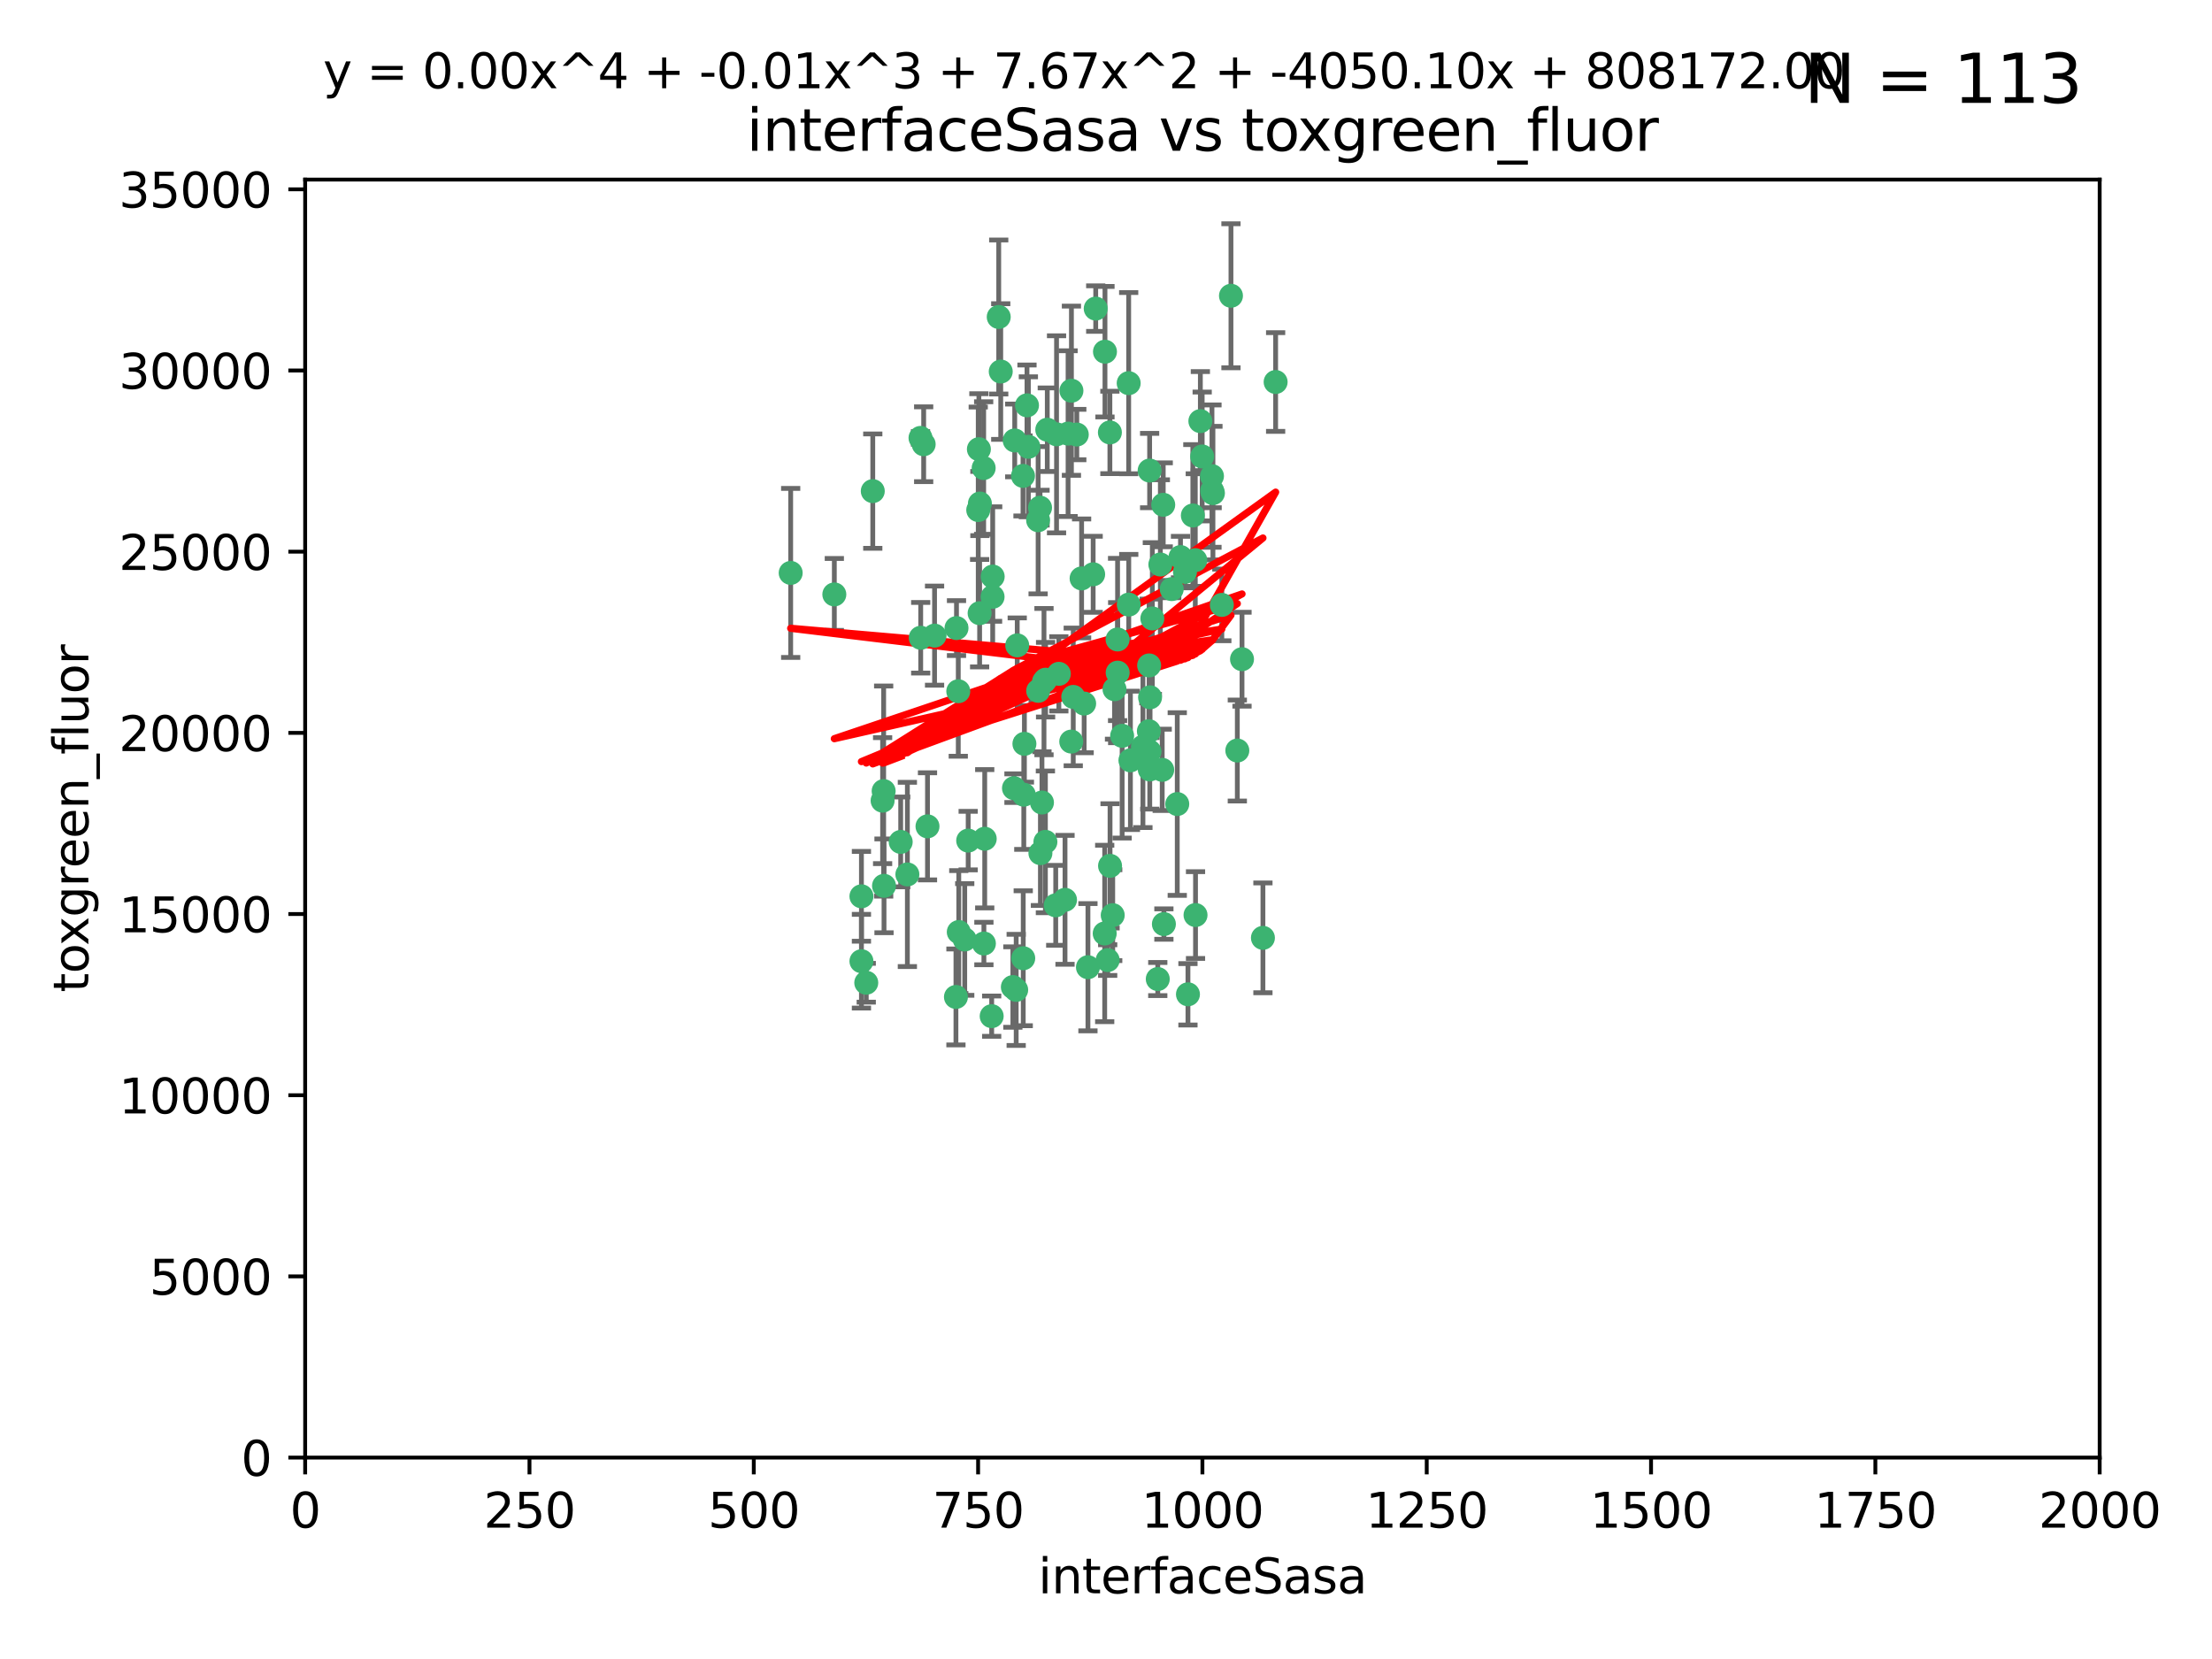 <?xml version="1.0" encoding="utf-8" standalone="no"?>
<!DOCTYPE svg PUBLIC "-//W3C//DTD SVG 1.1//EN"
  "http://www.w3.org/Graphics/SVG/1.1/DTD/svg11.dtd">
<svg xmlns:xlink="http://www.w3.org/1999/xlink" width="460.8pt" height="345.6pt" viewBox="0 0 460.8 345.6" xmlns="http://www.w3.org/2000/svg" version="1.1">
 <defs>
  <style type="text/css">*{stroke-linejoin: round; stroke-linecap: butt}</style>
 </defs>
 <g id="figure_1">
  <g id="patch_1">
   <path d="M 0 345.6 
L 460.8 345.6 
L 460.8 0 
L 0 0 
z
" style="fill: #ffffff"/>
  </g>
  <g id="axes_1">
   <g id="patch_2">
    <path d="M 63.571 303.64 
L 437.4 303.64 
L 437.4 37.411 
L 63.571 37.411 
z
" style="fill: #ffffff"/>
   </g>
   <g id="PathCollection_1">
    <defs>
     <path id="m2f7bc85861" d="M 0 1.118 
C 0.297 1.118 0.581 1 0.791 0.791 
C 1 0.581 1.118 0.297 1.118 0 
C 1.118 -0.297 1 -0.581 0.791 -0.791 
C 0.581 -1 0.297 -1.118 0 -1.118 
C -0.297 -1.118 -0.581 -1 -0.791 -0.791 
C -1 -0.581 -1.118 -0.297 -1.118 0 
C -1.118 0.297 -1 0.581 -0.791 0.791 
C -0.581 1 -0.297 1.118 0 1.118 
z
" style="stroke: #3cb371"/>
    </defs>
    <g clip-path="url(#pe43314334c)">
     <use xlink:href="#m2f7bc85861" x="242.323" y="105.159" style="fill: #3cb371; stroke: #3cb371"/>
     <use xlink:href="#m2f7bc85861" x="248.998" y="116.686" style="fill: #3cb371; stroke: #3cb371"/>
     <use xlink:href="#m2f7bc85861" x="239.489" y="98.026" style="fill: #3cb371; stroke: #3cb371"/>
     <use xlink:href="#m2f7bc85861" x="250.437" y="95.094" style="fill: #3cb371; stroke: #3cb371"/>
     <use xlink:href="#m2f7bc85861" x="218.168" y="89.516" style="fill: #3cb371; stroke: #3cb371"/>
     <use xlink:href="#m2f7bc85861" x="265.738" y="79.578" style="fill: #3cb371; stroke: #3cb371"/>
     <use xlink:href="#m2f7bc85861" x="245.919" y="116.045" style="fill: #3cb371; stroke: #3cb371"/>
     <use xlink:href="#m2f7bc85861" x="250.058" y="87.725" style="fill: #3cb371; stroke: #3cb371"/>
     <use xlink:href="#m2f7bc85861" x="252.676" y="102.727" style="fill: #3cb371; stroke: #3cb371"/>
     <use xlink:href="#m2f7bc85861" x="230.187" y="73.266" style="fill: #3cb371; stroke: #3cb371"/>
     <use xlink:href="#m2f7bc85861" x="240.054" y="128.839" style="fill: #3cb371; stroke: #3cb371"/>
     <use xlink:href="#m2f7bc85861" x="246.854" y="119.146" style="fill: #3cb371; stroke: #3cb371"/>
     <use xlink:href="#m2f7bc85861" x="231.8" y="190.648" style="fill: #3cb371; stroke: #3cb371"/>
     <use xlink:href="#m2f7bc85861" x="239.385" y="138.622" style="fill: #3cb371; stroke: #3cb371"/>
     <use xlink:href="#m2f7bc85861" x="223.198" y="81.394" style="fill: #3cb371; stroke: #3cb371"/>
     <use xlink:href="#m2f7bc85861" x="258.734" y="137.321" style="fill: #3cb371; stroke: #3cb371"/>
     <use xlink:href="#m2f7bc85861" x="233.762" y="153.285" style="fill: #3cb371; stroke: #3cb371"/>
     <use xlink:href="#m2f7bc85861" x="235.488" y="158.394" style="fill: #3cb371; stroke: #3cb371"/>
     <use xlink:href="#m2f7bc85861" x="211.385" y="91.754" style="fill: #3cb371; stroke: #3cb371"/>
     <use xlink:href="#m2f7bc85861" x="235.142" y="125.947" style="fill: #3cb371; stroke: #3cb371"/>
     <use xlink:href="#m2f7bc85861" x="208.054" y="66.033" style="fill: #3cb371; stroke: #3cb371"/>
     <use xlink:href="#m2f7bc85861" x="220.097" y="90.475" style="fill: #3cb371; stroke: #3cb371"/>
     <use xlink:href="#m2f7bc85861" x="223.161" y="154.483" style="fill: #3cb371; stroke: #3cb371"/>
     <use xlink:href="#m2f7bc85861" x="248.491" y="107.386" style="fill: #3cb371; stroke: #3cb371"/>
     <use xlink:href="#m2f7bc85861" x="241.725" y="117.601" style="fill: #3cb371; stroke: #3cb371"/>
     <use xlink:href="#m2f7bc85861" x="225.848" y="146.564" style="fill: #3cb371; stroke: #3cb371"/>
     <use xlink:href="#m2f7bc85861" x="252.51" y="102.24" style="fill: #3cb371; stroke: #3cb371"/>
     <use xlink:href="#m2f7bc85861" x="227.725" y="119.635" style="fill: #3cb371; stroke: #3cb371"/>
     <use xlink:href="#m2f7bc85861" x="235.125" y="79.819" style="fill: #3cb371; stroke: #3cb371"/>
     <use xlink:href="#m2f7bc85861" x="206.772" y="124.329" style="fill: #3cb371; stroke: #3cb371"/>
     <use xlink:href="#m2f7bc85861" x="244.091" y="122.72" style="fill: #3cb371; stroke: #3cb371"/>
     <use xlink:href="#m2f7bc85861" x="230.129" y="194.458" style="fill: #3cb371; stroke: #3cb371"/>
     <use xlink:href="#m2f7bc85861" x="241.185" y="203.953" style="fill: #3cb371; stroke: #3cb371"/>
     <use xlink:href="#m2f7bc85861" x="211.908" y="134.443" style="fill: #3cb371; stroke: #3cb371"/>
     <use xlink:href="#m2f7bc85861" x="231.211" y="90.084" style="fill: #3cb371; stroke: #3cb371"/>
     <use xlink:href="#m2f7bc85861" x="214.228" y="93.08" style="fill: #3cb371; stroke: #3cb371"/>
     <use xlink:href="#m2f7bc85861" x="213.404" y="154.954" style="fill: #3cb371; stroke: #3cb371"/>
     <use xlink:href="#m2f7bc85861" x="204.131" y="104.896" style="fill: #3cb371; stroke: #3cb371"/>
     <use xlink:href="#m2f7bc85861" x="239.465" y="156.559" style="fill: #3cb371; stroke: #3cb371"/>
     <use xlink:href="#m2f7bc85861" x="257.757" y="156.348" style="fill: #3cb371; stroke: #3cb371"/>
     <use xlink:href="#m2f7bc85861" x="216.658" y="105.756" style="fill: #3cb371; stroke: #3cb371"/>
     <use xlink:href="#m2f7bc85861" x="204.916" y="97.498" style="fill: #3cb371; stroke: #3cb371"/>
     <use xlink:href="#m2f7bc85861" x="192.417" y="92.545" style="fill: #3cb371; stroke: #3cb371"/>
     <use xlink:href="#m2f7bc85861" x="213.275" y="165.548" style="fill: #3cb371; stroke: #3cb371"/>
     <use xlink:href="#m2f7bc85861" x="216.269" y="143.916" style="fill: #3cb371; stroke: #3cb371"/>
     <use xlink:href="#m2f7bc85861" x="222.501" y="90.332" style="fill: #3cb371; stroke: #3cb371"/>
     <use xlink:href="#m2f7bc85861" x="206.796" y="120.108" style="fill: #3cb371; stroke: #3cb371"/>
     <use xlink:href="#m2f7bc85861" x="206.585" y="211.686" style="fill: #3cb371; stroke: #3cb371"/>
     <use xlink:href="#m2f7bc85861" x="230.751" y="200.005" style="fill: #3cb371; stroke: #3cb371"/>
     <use xlink:href="#m2f7bc85861" x="199.256" y="130.84" style="fill: #3cb371; stroke: #3cb371"/>
     <use xlink:href="#m2f7bc85861" x="211.69" y="206.213" style="fill: #3cb371; stroke: #3cb371"/>
     <use xlink:href="#m2f7bc85861" x="213.159" y="199.62" style="fill: #3cb371; stroke: #3cb371"/>
     <use xlink:href="#m2f7bc85861" x="191.759" y="91.225" style="fill: #3cb371; stroke: #3cb371"/>
     <use xlink:href="#m2f7bc85861" x="217.777" y="175.376" style="fill: #3cb371; stroke: #3cb371"/>
     <use xlink:href="#m2f7bc85861" x="216.26" y="108.373" style="fill: #3cb371; stroke: #3cb371"/>
     <use xlink:href="#m2f7bc85861" x="220.577" y="140.37" style="fill: #3cb371; stroke: #3cb371"/>
     <use xlink:href="#m2f7bc85861" x="217.06" y="167.179" style="fill: #3cb371; stroke: #3cb371"/>
     <use xlink:href="#m2f7bc85861" x="242.11" y="160.372" style="fill: #3cb371; stroke: #3cb371"/>
     <use xlink:href="#m2f7bc85861" x="223.577" y="145.178" style="fill: #3cb371; stroke: #3cb371"/>
     <use xlink:href="#m2f7bc85861" x="254.529" y="126.015" style="fill: #3cb371; stroke: #3cb371"/>
     <use xlink:href="#m2f7bc85861" x="208.473" y="77.397" style="fill: #3cb371; stroke: #3cb371"/>
     <use xlink:href="#m2f7bc85861" x="203.92" y="93.572" style="fill: #3cb371; stroke: #3cb371"/>
     <use xlink:href="#m2f7bc85861" x="181.815" y="102.308" style="fill: #3cb371; stroke: #3cb371"/>
     <use xlink:href="#m2f7bc85861" x="239.332" y="152.32" style="fill: #3cb371; stroke: #3cb371"/>
     <use xlink:href="#m2f7bc85861" x="204.073" y="127.738" style="fill: #3cb371; stroke: #3cb371"/>
     <use xlink:href="#m2f7bc85861" x="239.579" y="145.262" style="fill: #3cb371; stroke: #3cb371"/>
     <use xlink:href="#m2f7bc85861" x="221.863" y="187.448" style="fill: #3cb371; stroke: #3cb371"/>
     <use xlink:href="#m2f7bc85861" x="232.833" y="140.122" style="fill: #3cb371; stroke: #3cb371"/>
     <use xlink:href="#m2f7bc85861" x="263.091" y="195.371" style="fill: #3cb371; stroke: #3cb371"/>
     <use xlink:href="#m2f7bc85861" x="210.998" y="205.621" style="fill: #3cb371; stroke: #3cb371"/>
     <use xlink:href="#m2f7bc85861" x="252.476" y="99.184" style="fill: #3cb371; stroke: #3cb371"/>
     <use xlink:href="#m2f7bc85861" x="256.433" y="61.614" style="fill: #3cb371; stroke: #3cb371"/>
     <use xlink:href="#m2f7bc85861" x="203.785" y="106.253" style="fill: #3cb371; stroke: #3cb371"/>
     <use xlink:href="#m2f7bc85861" x="219.927" y="188.597" style="fill: #3cb371; stroke: #3cb371"/>
     <use xlink:href="#m2f7bc85861" x="249.05" y="190.622" style="fill: #3cb371; stroke: #3cb371"/>
     <use xlink:href="#m2f7bc85861" x="213.94" y="84.44" style="fill: #3cb371; stroke: #3cb371"/>
     <use xlink:href="#m2f7bc85861" x="194.686" y="132.411" style="fill: #3cb371; stroke: #3cb371"/>
     <use xlink:href="#m2f7bc85861" x="217.482" y="141.994" style="fill: #3cb371; stroke: #3cb371"/>
     <use xlink:href="#m2f7bc85861" x="183.864" y="166.79" style="fill: #3cb371; stroke: #3cb371"/>
     <use xlink:href="#m2f7bc85861" x="213.11" y="99.14" style="fill: #3cb371; stroke: #3cb371"/>
     <use xlink:href="#m2f7bc85861" x="225.318" y="120.494" style="fill: #3cb371; stroke: #3cb371"/>
     <use xlink:href="#m2f7bc85861" x="180.458" y="204.723" style="fill: #3cb371; stroke: #3cb371"/>
     <use xlink:href="#m2f7bc85861" x="211.23" y="164.19" style="fill: #3cb371; stroke: #3cb371"/>
     <use xlink:href="#m2f7bc85861" x="238.093" y="155.561" style="fill: #3cb371; stroke: #3cb371"/>
     <use xlink:href="#m2f7bc85861" x="199.626" y="143.999" style="fill: #3cb371; stroke: #3cb371"/>
     <use xlink:href="#m2f7bc85861" x="189.023" y="182.16" style="fill: #3cb371; stroke: #3cb371"/>
     <use xlink:href="#m2f7bc85861" x="193.215" y="172.143" style="fill: #3cb371; stroke: #3cb371"/>
     <use xlink:href="#m2f7bc85861" x="199.14" y="207.684" style="fill: #3cb371; stroke: #3cb371"/>
     <use xlink:href="#m2f7bc85861" x="232.811" y="133.213" style="fill: #3cb371; stroke: #3cb371"/>
     <use xlink:href="#m2f7bc85861" x="224.314" y="90.523" style="fill: #3cb371; stroke: #3cb371"/>
     <use xlink:href="#m2f7bc85861" x="239.516" y="160.289" style="fill: #3cb371; stroke: #3cb371"/>
     <use xlink:href="#m2f7bc85861" x="204.964" y="196.552" style="fill: #3cb371; stroke: #3cb371"/>
     <use xlink:href="#m2f7bc85861" x="231.243" y="180.373" style="fill: #3cb371; stroke: #3cb371"/>
     <use xlink:href="#m2f7bc85861" x="164.714" y="119.349" style="fill: #3cb371; stroke: #3cb371"/>
     <use xlink:href="#m2f7bc85861" x="216.738" y="177.728" style="fill: #3cb371; stroke: #3cb371"/>
     <use xlink:href="#m2f7bc85861" x="200.972" y="195.709" style="fill: #3cb371; stroke: #3cb371"/>
     <use xlink:href="#m2f7bc85861" x="205.136" y="174.728" style="fill: #3cb371; stroke: #3cb371"/>
     <use xlink:href="#m2f7bc85861" x="228.258" y="64.285" style="fill: #3cb371; stroke: #3cb371"/>
     <use xlink:href="#m2f7bc85861" x="217.815" y="141.593" style="fill: #3cb371; stroke: #3cb371"/>
     <use xlink:href="#m2f7bc85861" x="201.69" y="175.112" style="fill: #3cb371; stroke: #3cb371"/>
     <use xlink:href="#m2f7bc85861" x="247.473" y="207.131" style="fill: #3cb371; stroke: #3cb371"/>
     <use xlink:href="#m2f7bc85861" x="199.731" y="194.16" style="fill: #3cb371; stroke: #3cb371"/>
     <use xlink:href="#m2f7bc85861" x="242.461" y="192.502" style="fill: #3cb371; stroke: #3cb371"/>
     <use xlink:href="#m2f7bc85861" x="191.8" y="132.858" style="fill: #3cb371; stroke: #3cb371"/>
     <use xlink:href="#m2f7bc85861" x="184.082" y="164.794" style="fill: #3cb371; stroke: #3cb371"/>
     <use xlink:href="#m2f7bc85861" x="232.174" y="143.576" style="fill: #3cb371; stroke: #3cb371"/>
     <use xlink:href="#m2f7bc85861" x="179.453" y="200.236" style="fill: #3cb371; stroke: #3cb371"/>
     <use xlink:href="#m2f7bc85861" x="179.453" y="186.718" style="fill: #3cb371; stroke: #3cb371"/>
     <use xlink:href="#m2f7bc85861" x="245.245" y="167.495" style="fill: #3cb371; stroke: #3cb371"/>
     <use xlink:href="#m2f7bc85861" x="173.806" y="123.828" style="fill: #3cb371; stroke: #3cb371"/>
     <use xlink:href="#m2f7bc85861" x="226.639" y="201.488" style="fill: #3cb371; stroke: #3cb371"/>
     <use xlink:href="#m2f7bc85861" x="184.157" y="184.534" style="fill: #3cb371; stroke: #3cb371"/>
     <use xlink:href="#m2f7bc85861" x="187.632" y="175.388" style="fill: #3cb371; stroke: #3cb371"/>
    </g>
   </g>
   <g id="matplotlib.axis_1">
    <g id="xtick_1">
     <g id="line2d_1">
      <defs>
       <path id="m1d81aaf2a1" d="M 0 0 
L 0 3.5 
" style="stroke: #000000; stroke-width: 0.8"/>
      </defs>
      <g>
       <use xlink:href="#m1d81aaf2a1" x="63.571" y="303.64" style="stroke: #000000; stroke-width: 0.8"/>
      </g>
     </g>
     <g id="text_1">
      <!-- 0 -->
      <g transform="translate(60.39 318.238)scale(0.1 -0.1)">
       <defs>
        <path id="DejaVuSans-30" d="M 2034 4250 
Q 1547 4250 1301 3770 
Q 1056 3291 1056 2328 
Q 1056 1369 1301 889 
Q 1547 409 2034 409 
Q 2525 409 2770 889 
Q 3016 1369 3016 2328 
Q 3016 3291 2770 3770 
Q 2525 4250 2034 4250 
z
M 2034 4750 
Q 2819 4750 3233 4129 
Q 3647 3509 3647 2328 
Q 3647 1150 3233 529 
Q 2819 -91 2034 -91 
Q 1250 -91 836 529 
Q 422 1150 422 2328 
Q 422 3509 836 4129 
Q 1250 4750 2034 4750 
z
" transform="scale(0.016)"/>
       </defs>
       <use xlink:href="#DejaVuSans-30"/>
      </g>
     </g>
    </g>
    <g id="xtick_2">
     <g id="line2d_2">
      <g>
       <use xlink:href="#m1d81aaf2a1" x="110.3" y="303.64" style="stroke: #000000; stroke-width: 0.8"/>
      </g>
     </g>
     <g id="text_2">
      <!-- 250 -->
      <g transform="translate(100.756 318.238)scale(0.1 -0.1)">
       <defs>
        <path id="DejaVuSans-32" d="M 1228 531 
L 3431 531 
L 3431 0 
L 469 0 
L 469 531 
Q 828 903 1448 1529 
Q 2069 2156 2228 2338 
Q 2531 2678 2651 2914 
Q 2772 3150 2772 3378 
Q 2772 3750 2511 3984 
Q 2250 4219 1831 4219 
Q 1534 4219 1204 4116 
Q 875 4013 500 3803 
L 500 4441 
Q 881 4594 1212 4672 
Q 1544 4750 1819 4750 
Q 2544 4750 2975 4387 
Q 3406 4025 3406 3419 
Q 3406 3131 3298 2873 
Q 3191 2616 2906 2266 
Q 2828 2175 2409 1742 
Q 1991 1309 1228 531 
z
" transform="scale(0.016)"/>
        <path id="DejaVuSans-35" d="M 691 4666 
L 3169 4666 
L 3169 4134 
L 1269 4134 
L 1269 2991 
Q 1406 3038 1543 3061 
Q 1681 3084 1819 3084 
Q 2600 3084 3056 2656 
Q 3513 2228 3513 1497 
Q 3513 744 3044 326 
Q 2575 -91 1722 -91 
Q 1428 -91 1123 -41 
Q 819 9 494 109 
L 494 744 
Q 775 591 1075 516 
Q 1375 441 1709 441 
Q 2250 441 2565 725 
Q 2881 1009 2881 1497 
Q 2881 1984 2565 2268 
Q 2250 2553 1709 2553 
Q 1456 2553 1204 2497 
Q 953 2441 691 2322 
L 691 4666 
z
" transform="scale(0.016)"/>
       </defs>
       <use xlink:href="#DejaVuSans-32"/>
       <use xlink:href="#DejaVuSans-35" x="63.623"/>
       <use xlink:href="#DejaVuSans-30" x="127.246"/>
      </g>
     </g>
    </g>
    <g id="xtick_3">
     <g id="line2d_3">
      <g>
       <use xlink:href="#m1d81aaf2a1" x="157.028" y="303.64" style="stroke: #000000; stroke-width: 0.8"/>
      </g>
     </g>
     <g id="text_3">
      <!-- 500 -->
      <g transform="translate(147.485 318.238)scale(0.1 -0.1)">
       <use xlink:href="#DejaVuSans-35"/>
       <use xlink:href="#DejaVuSans-30" x="63.623"/>
       <use xlink:href="#DejaVuSans-30" x="127.246"/>
      </g>
     </g>
    </g>
    <g id="xtick_4">
     <g id="line2d_4">
      <g>
       <use xlink:href="#m1d81aaf2a1" x="203.757" y="303.64" style="stroke: #000000; stroke-width: 0.8"/>
      </g>
     </g>
     <g id="text_4">
      <!-- 750 -->
      <g transform="translate(194.213 318.238)scale(0.1 -0.1)">
       <defs>
        <path id="DejaVuSans-37" d="M 525 4666 
L 3525 4666 
L 3525 4397 
L 1831 0 
L 1172 0 
L 2766 4134 
L 525 4134 
L 525 4666 
z
" transform="scale(0.016)"/>
       </defs>
       <use xlink:href="#DejaVuSans-37"/>
       <use xlink:href="#DejaVuSans-35" x="63.623"/>
       <use xlink:href="#DejaVuSans-30" x="127.246"/>
      </g>
     </g>
    </g>
    <g id="xtick_5">
     <g id="line2d_5">
      <g>
       <use xlink:href="#m1d81aaf2a1" x="250.486" y="303.64" style="stroke: #000000; stroke-width: 0.8"/>
      </g>
     </g>
     <g id="text_5">
      <!-- 1000 -->
      <g transform="translate(237.761 318.238)scale(0.1 -0.1)">
       <defs>
        <path id="DejaVuSans-31" d="M 794 531 
L 1825 531 
L 1825 4091 
L 703 3866 
L 703 4441 
L 1819 4666 
L 2450 4666 
L 2450 531 
L 3481 531 
L 3481 0 
L 794 0 
L 794 531 
z
" transform="scale(0.016)"/>
       </defs>
       <use xlink:href="#DejaVuSans-31"/>
       <use xlink:href="#DejaVuSans-30" x="63.623"/>
       <use xlink:href="#DejaVuSans-30" x="127.246"/>
       <use xlink:href="#DejaVuSans-30" x="190.869"/>
      </g>
     </g>
    </g>
    <g id="xtick_6">
     <g id="line2d_6">
      <g>
       <use xlink:href="#m1d81aaf2a1" x="297.214" y="303.64" style="stroke: #000000; stroke-width: 0.8"/>
      </g>
     </g>
     <g id="text_6">
      <!-- 1250 -->
      <g transform="translate(284.489 318.238)scale(0.1 -0.1)">
       <use xlink:href="#DejaVuSans-31"/>
       <use xlink:href="#DejaVuSans-32" x="63.623"/>
       <use xlink:href="#DejaVuSans-35" x="127.246"/>
       <use xlink:href="#DejaVuSans-30" x="190.869"/>
      </g>
     </g>
    </g>
    <g id="xtick_7">
     <g id="line2d_7">
      <g>
       <use xlink:href="#m1d81aaf2a1" x="343.943" y="303.64" style="stroke: #000000; stroke-width: 0.8"/>
      </g>
     </g>
     <g id="text_7">
      <!-- 1500 -->
      <g transform="translate(331.218 318.238)scale(0.1 -0.1)">
       <use xlink:href="#DejaVuSans-31"/>
       <use xlink:href="#DejaVuSans-35" x="63.623"/>
       <use xlink:href="#DejaVuSans-30" x="127.246"/>
       <use xlink:href="#DejaVuSans-30" x="190.869"/>
      </g>
     </g>
    </g>
    <g id="xtick_8">
     <g id="line2d_8">
      <g>
       <use xlink:href="#m1d81aaf2a1" x="390.671" y="303.64" style="stroke: #000000; stroke-width: 0.8"/>
      </g>
     </g>
     <g id="text_8">
      <!-- 1750 -->
      <g transform="translate(377.946 318.238)scale(0.1 -0.1)">
       <use xlink:href="#DejaVuSans-31"/>
       <use xlink:href="#DejaVuSans-37" x="63.623"/>
       <use xlink:href="#DejaVuSans-35" x="127.246"/>
       <use xlink:href="#DejaVuSans-30" x="190.869"/>
      </g>
     </g>
    </g>
    <g id="xtick_9">
     <g id="line2d_9">
      <g>
       <use xlink:href="#m1d81aaf2a1" x="437.4" y="303.64" style="stroke: #000000; stroke-width: 0.8"/>
      </g>
     </g>
     <g id="text_9">
      <!-- 2000 -->
      <g transform="translate(424.675 318.238)scale(0.1 -0.1)">
       <use xlink:href="#DejaVuSans-32"/>
       <use xlink:href="#DejaVuSans-30" x="63.623"/>
       <use xlink:href="#DejaVuSans-30" x="127.246"/>
       <use xlink:href="#DejaVuSans-30" x="190.869"/>
      </g>
     </g>
    </g>
    <g id="text_10">
     <!-- interfaceSasa -->
     <g transform="translate(216.279 331.917)scale(0.1 -0.1)">
      <defs>
       <path id="DejaVuSans-69" d="M 603 3500 
L 1178 3500 
L 1178 0 
L 603 0 
L 603 3500 
z
M 603 4863 
L 1178 4863 
L 1178 4134 
L 603 4134 
L 603 4863 
z
" transform="scale(0.016)"/>
       <path id="DejaVuSans-6e" d="M 3513 2113 
L 3513 0 
L 2938 0 
L 2938 2094 
Q 2938 2591 2744 2837 
Q 2550 3084 2163 3084 
Q 1697 3084 1428 2787 
Q 1159 2491 1159 1978 
L 1159 0 
L 581 0 
L 581 3500 
L 1159 3500 
L 1159 2956 
Q 1366 3272 1645 3428 
Q 1925 3584 2291 3584 
Q 2894 3584 3203 3211 
Q 3513 2838 3513 2113 
z
" transform="scale(0.016)"/>
       <path id="DejaVuSans-74" d="M 1172 4494 
L 1172 3500 
L 2356 3500 
L 2356 3053 
L 1172 3053 
L 1172 1153 
Q 1172 725 1289 603 
Q 1406 481 1766 481 
L 2356 481 
L 2356 0 
L 1766 0 
Q 1100 0 847 248 
Q 594 497 594 1153 
L 594 3053 
L 172 3053 
L 172 3500 
L 594 3500 
L 594 4494 
L 1172 4494 
z
" transform="scale(0.016)"/>
       <path id="DejaVuSans-65" d="M 3597 1894 
L 3597 1613 
L 953 1613 
Q 991 1019 1311 708 
Q 1631 397 2203 397 
Q 2534 397 2845 478 
Q 3156 559 3463 722 
L 3463 178 
Q 3153 47 2828 -22 
Q 2503 -91 2169 -91 
Q 1331 -91 842 396 
Q 353 884 353 1716 
Q 353 2575 817 3079 
Q 1281 3584 2069 3584 
Q 2775 3584 3186 3129 
Q 3597 2675 3597 1894 
z
M 3022 2063 
Q 3016 2534 2758 2815 
Q 2500 3097 2075 3097 
Q 1594 3097 1305 2825 
Q 1016 2553 972 2059 
L 3022 2063 
z
" transform="scale(0.016)"/>
       <path id="DejaVuSans-72" d="M 2631 2963 
Q 2534 3019 2420 3045 
Q 2306 3072 2169 3072 
Q 1681 3072 1420 2755 
Q 1159 2438 1159 1844 
L 1159 0 
L 581 0 
L 581 3500 
L 1159 3500 
L 1159 2956 
Q 1341 3275 1631 3429 
Q 1922 3584 2338 3584 
Q 2397 3584 2469 3576 
Q 2541 3569 2628 3553 
L 2631 2963 
z
" transform="scale(0.016)"/>
       <path id="DejaVuSans-66" d="M 2375 4863 
L 2375 4384 
L 1825 4384 
Q 1516 4384 1395 4259 
Q 1275 4134 1275 3809 
L 1275 3500 
L 2222 3500 
L 2222 3053 
L 1275 3053 
L 1275 0 
L 697 0 
L 697 3053 
L 147 3053 
L 147 3500 
L 697 3500 
L 697 3744 
Q 697 4328 969 4595 
Q 1241 4863 1831 4863 
L 2375 4863 
z
" transform="scale(0.016)"/>
       <path id="DejaVuSans-61" d="M 2194 1759 
Q 1497 1759 1228 1600 
Q 959 1441 959 1056 
Q 959 750 1161 570 
Q 1363 391 1709 391 
Q 2188 391 2477 730 
Q 2766 1069 2766 1631 
L 2766 1759 
L 2194 1759 
z
M 3341 1997 
L 3341 0 
L 2766 0 
L 2766 531 
Q 2569 213 2275 61 
Q 1981 -91 1556 -91 
Q 1019 -91 701 211 
Q 384 513 384 1019 
Q 384 1609 779 1909 
Q 1175 2209 1959 2209 
L 2766 2209 
L 2766 2266 
Q 2766 2663 2505 2880 
Q 2244 3097 1772 3097 
Q 1472 3097 1187 3025 
Q 903 2953 641 2809 
L 641 3341 
Q 956 3463 1253 3523 
Q 1550 3584 1831 3584 
Q 2591 3584 2966 3190 
Q 3341 2797 3341 1997 
z
" transform="scale(0.016)"/>
       <path id="DejaVuSans-63" d="M 3122 3366 
L 3122 2828 
Q 2878 2963 2633 3030 
Q 2388 3097 2138 3097 
Q 1578 3097 1268 2742 
Q 959 2388 959 1747 
Q 959 1106 1268 751 
Q 1578 397 2138 397 
Q 2388 397 2633 464 
Q 2878 531 3122 666 
L 3122 134 
Q 2881 22 2623 -34 
Q 2366 -91 2075 -91 
Q 1284 -91 818 406 
Q 353 903 353 1747 
Q 353 2603 823 3093 
Q 1294 3584 2113 3584 
Q 2378 3584 2631 3529 
Q 2884 3475 3122 3366 
z
" transform="scale(0.016)"/>
       <path id="DejaVuSans-53" d="M 3425 4513 
L 3425 3897 
Q 3066 4069 2747 4153 
Q 2428 4238 2131 4238 
Q 1616 4238 1336 4038 
Q 1056 3838 1056 3469 
Q 1056 3159 1242 3001 
Q 1428 2844 1947 2747 
L 2328 2669 
Q 3034 2534 3370 2195 
Q 3706 1856 3706 1288 
Q 3706 609 3251 259 
Q 2797 -91 1919 -91 
Q 1588 -91 1214 -16 
Q 841 59 441 206 
L 441 856 
Q 825 641 1194 531 
Q 1563 422 1919 422 
Q 2459 422 2753 634 
Q 3047 847 3047 1241 
Q 3047 1584 2836 1778 
Q 2625 1972 2144 2069 
L 1759 2144 
Q 1053 2284 737 2584 
Q 422 2884 422 3419 
Q 422 4038 858 4394 
Q 1294 4750 2059 4750 
Q 2388 4750 2728 4690 
Q 3069 4631 3425 4513 
z
" transform="scale(0.016)"/>
       <path id="DejaVuSans-73" d="M 2834 3397 
L 2834 2853 
Q 2591 2978 2328 3040 
Q 2066 3103 1784 3103 
Q 1356 3103 1142 2972 
Q 928 2841 928 2578 
Q 928 2378 1081 2264 
Q 1234 2150 1697 2047 
L 1894 2003 
Q 2506 1872 2764 1633 
Q 3022 1394 3022 966 
Q 3022 478 2636 193 
Q 2250 -91 1575 -91 
Q 1294 -91 989 -36 
Q 684 19 347 128 
L 347 722 
Q 666 556 975 473 
Q 1284 391 1588 391 
Q 1994 391 2212 530 
Q 2431 669 2431 922 
Q 2431 1156 2273 1281 
Q 2116 1406 1581 1522 
L 1381 1569 
Q 847 1681 609 1914 
Q 372 2147 372 2553 
Q 372 3047 722 3315 
Q 1072 3584 1716 3584 
Q 2034 3584 2315 3537 
Q 2597 3491 2834 3397 
z
" transform="scale(0.016)"/>
      </defs>
      <use xlink:href="#DejaVuSans-69"/>
      <use xlink:href="#DejaVuSans-6e" x="27.783"/>
      <use xlink:href="#DejaVuSans-74" x="91.162"/>
      <use xlink:href="#DejaVuSans-65" x="130.371"/>
      <use xlink:href="#DejaVuSans-72" x="191.895"/>
      <use xlink:href="#DejaVuSans-66" x="233.008"/>
      <use xlink:href="#DejaVuSans-61" x="268.213"/>
      <use xlink:href="#DejaVuSans-63" x="329.492"/>
      <use xlink:href="#DejaVuSans-65" x="384.473"/>
      <use xlink:href="#DejaVuSans-53" x="445.996"/>
      <use xlink:href="#DejaVuSans-61" x="509.473"/>
      <use xlink:href="#DejaVuSans-73" x="570.752"/>
      <use xlink:href="#DejaVuSans-61" x="622.852"/>
     </g>
    </g>
   </g>
   <g id="matplotlib.axis_2">
    <g id="ytick_1">
     <g id="line2d_10">
      <defs>
       <path id="m36c5b1b5ec" d="M 0 0 
L -3.5 0 
" style="stroke: #000000; stroke-width: 0.8"/>
      </defs>
      <g>
       <use xlink:href="#m36c5b1b5ec" x="63.571" y="303.64" style="stroke: #000000; stroke-width: 0.8"/>
      </g>
     </g>
     <g id="text_11">
      <!-- 0 -->
      <g transform="translate(50.209 307.439)scale(0.1 -0.1)">
       <use xlink:href="#DejaVuSans-30"/>
      </g>
     </g>
    </g>
    <g id="ytick_2">
     <g id="line2d_11">
      <g>
       <use xlink:href="#m36c5b1b5ec" x="63.571" y="265.897" style="stroke: #000000; stroke-width: 0.8"/>
      </g>
     </g>
     <g id="text_12">
      <!-- 5000 -->
      <g transform="translate(31.121 269.696)scale(0.1 -0.1)">
       <use xlink:href="#DejaVuSans-35"/>
       <use xlink:href="#DejaVuSans-30" x="63.623"/>
       <use xlink:href="#DejaVuSans-30" x="127.246"/>
       <use xlink:href="#DejaVuSans-30" x="190.869"/>
      </g>
     </g>
    </g>
    <g id="ytick_3">
     <g id="line2d_12">
      <g>
       <use xlink:href="#m36c5b1b5ec" x="63.571" y="228.154" style="stroke: #000000; stroke-width: 0.8"/>
      </g>
     </g>
     <g id="text_13">
      <!-- 10000 -->
      <g transform="translate(24.759 231.953)scale(0.1 -0.1)">
       <use xlink:href="#DejaVuSans-31"/>
       <use xlink:href="#DejaVuSans-30" x="63.623"/>
       <use xlink:href="#DejaVuSans-30" x="127.246"/>
       <use xlink:href="#DejaVuSans-30" x="190.869"/>
       <use xlink:href="#DejaVuSans-30" x="254.492"/>
      </g>
     </g>
    </g>
    <g id="ytick_4">
     <g id="line2d_13">
      <g>
       <use xlink:href="#m36c5b1b5ec" x="63.571" y="190.411" style="stroke: #000000; stroke-width: 0.8"/>
      </g>
     </g>
     <g id="text_14">
      <!-- 15000 -->
      <g transform="translate(24.759 194.21)scale(0.1 -0.1)">
       <use xlink:href="#DejaVuSans-31"/>
       <use xlink:href="#DejaVuSans-35" x="63.623"/>
       <use xlink:href="#DejaVuSans-30" x="127.246"/>
       <use xlink:href="#DejaVuSans-30" x="190.869"/>
       <use xlink:href="#DejaVuSans-30" x="254.492"/>
      </g>
     </g>
    </g>
    <g id="ytick_5">
     <g id="line2d_14">
      <g>
       <use xlink:href="#m36c5b1b5ec" x="63.571" y="152.668" style="stroke: #000000; stroke-width: 0.8"/>
      </g>
     </g>
     <g id="text_15">
      <!-- 20000 -->
      <g transform="translate(24.759 156.467)scale(0.1 -0.1)">
       <use xlink:href="#DejaVuSans-32"/>
       <use xlink:href="#DejaVuSans-30" x="63.623"/>
       <use xlink:href="#DejaVuSans-30" x="127.246"/>
       <use xlink:href="#DejaVuSans-30" x="190.869"/>
       <use xlink:href="#DejaVuSans-30" x="254.492"/>
      </g>
     </g>
    </g>
    <g id="ytick_6">
     <g id="line2d_15">
      <g>
       <use xlink:href="#m36c5b1b5ec" x="63.571" y="114.925" style="stroke: #000000; stroke-width: 0.8"/>
      </g>
     </g>
     <g id="text_16">
      <!-- 25000 -->
      <g transform="translate(24.759 118.724)scale(0.1 -0.1)">
       <use xlink:href="#DejaVuSans-32"/>
       <use xlink:href="#DejaVuSans-35" x="63.623"/>
       <use xlink:href="#DejaVuSans-30" x="127.246"/>
       <use xlink:href="#DejaVuSans-30" x="190.869"/>
       <use xlink:href="#DejaVuSans-30" x="254.492"/>
      </g>
     </g>
    </g>
    <g id="ytick_7">
     <g id="line2d_16">
      <g>
       <use xlink:href="#m36c5b1b5ec" x="63.571" y="77.181" style="stroke: #000000; stroke-width: 0.8"/>
      </g>
     </g>
     <g id="text_17">
      <!-- 30000 -->
      <g transform="translate(24.759 80.981)scale(0.1 -0.1)">
       <defs>
        <path id="DejaVuSans-33" d="M 2597 2516 
Q 3050 2419 3304 2112 
Q 3559 1806 3559 1356 
Q 3559 666 3084 287 
Q 2609 -91 1734 -91 
Q 1441 -91 1130 -33 
Q 819 25 488 141 
L 488 750 
Q 750 597 1062 519 
Q 1375 441 1716 441 
Q 2309 441 2620 675 
Q 2931 909 2931 1356 
Q 2931 1769 2642 2001 
Q 2353 2234 1838 2234 
L 1294 2234 
L 1294 2753 
L 1863 2753 
Q 2328 2753 2575 2939 
Q 2822 3125 2822 3475 
Q 2822 3834 2567 4026 
Q 2313 4219 1838 4219 
Q 1578 4219 1281 4162 
Q 984 4106 628 3988 
L 628 4550 
Q 988 4650 1302 4700 
Q 1616 4750 1894 4750 
Q 2613 4750 3031 4423 
Q 3450 4097 3450 3541 
Q 3450 3153 3228 2886 
Q 3006 2619 2597 2516 
z
" transform="scale(0.016)"/>
       </defs>
       <use xlink:href="#DejaVuSans-33"/>
       <use xlink:href="#DejaVuSans-30" x="63.623"/>
       <use xlink:href="#DejaVuSans-30" x="127.246"/>
       <use xlink:href="#DejaVuSans-30" x="190.869"/>
       <use xlink:href="#DejaVuSans-30" x="254.492"/>
      </g>
     </g>
    </g>
    <g id="ytick_8">
     <g id="line2d_17">
      <g>
       <use xlink:href="#m36c5b1b5ec" x="63.571" y="39.438" style="stroke: #000000; stroke-width: 0.8"/>
      </g>
     </g>
     <g id="text_18">
      <!-- 35000 -->
      <g transform="translate(24.759 43.238)scale(0.1 -0.1)">
       <use xlink:href="#DejaVuSans-33"/>
       <use xlink:href="#DejaVuSans-35" x="63.623"/>
       <use xlink:href="#DejaVuSans-30" x="127.246"/>
       <use xlink:href="#DejaVuSans-30" x="190.869"/>
       <use xlink:href="#DejaVuSans-30" x="254.492"/>
      </g>
     </g>
    </g>
    <g id="text_19">
     <!-- toxgreen_fluor -->
     <g transform="translate(18.401 206.72)rotate(-90)scale(0.1 -0.1)">
      <defs>
       <path id="DejaVuSans-6f" d="M 1959 3097 
Q 1497 3097 1228 2736 
Q 959 2375 959 1747 
Q 959 1119 1226 758 
Q 1494 397 1959 397 
Q 2419 397 2687 759 
Q 2956 1122 2956 1747 
Q 2956 2369 2687 2733 
Q 2419 3097 1959 3097 
z
M 1959 3584 
Q 2709 3584 3137 3096 
Q 3566 2609 3566 1747 
Q 3566 888 3137 398 
Q 2709 -91 1959 -91 
Q 1206 -91 779 398 
Q 353 888 353 1747 
Q 353 2609 779 3096 
Q 1206 3584 1959 3584 
z
" transform="scale(0.016)"/>
       <path id="DejaVuSans-78" d="M 3513 3500 
L 2247 1797 
L 3578 0 
L 2900 0 
L 1881 1375 
L 863 0 
L 184 0 
L 1544 1831 
L 300 3500 
L 978 3500 
L 1906 2253 
L 2834 3500 
L 3513 3500 
z
" transform="scale(0.016)"/>
       <path id="DejaVuSans-67" d="M 2906 1791 
Q 2906 2416 2648 2759 
Q 2391 3103 1925 3103 
Q 1463 3103 1205 2759 
Q 947 2416 947 1791 
Q 947 1169 1205 825 
Q 1463 481 1925 481 
Q 2391 481 2648 825 
Q 2906 1169 2906 1791 
z
M 3481 434 
Q 3481 -459 3084 -895 
Q 2688 -1331 1869 -1331 
Q 1566 -1331 1297 -1286 
Q 1028 -1241 775 -1147 
L 775 -588 
Q 1028 -725 1275 -790 
Q 1522 -856 1778 -856 
Q 2344 -856 2625 -561 
Q 2906 -266 2906 331 
L 2906 616 
Q 2728 306 2450 153 
Q 2172 0 1784 0 
Q 1141 0 747 490 
Q 353 981 353 1791 
Q 353 2603 747 3093 
Q 1141 3584 1784 3584 
Q 2172 3584 2450 3431 
Q 2728 3278 2906 2969 
L 2906 3500 
L 3481 3500 
L 3481 434 
z
" transform="scale(0.016)"/>
       <path id="DejaVuSans-5f" d="M 3263 -1063 
L 3263 -1509 
L -63 -1509 
L -63 -1063 
L 3263 -1063 
z
" transform="scale(0.016)"/>
       <path id="DejaVuSans-6c" d="M 603 4863 
L 1178 4863 
L 1178 0 
L 603 0 
L 603 4863 
z
" transform="scale(0.016)"/>
       <path id="DejaVuSans-75" d="M 544 1381 
L 544 3500 
L 1119 3500 
L 1119 1403 
Q 1119 906 1312 657 
Q 1506 409 1894 409 
Q 2359 409 2629 706 
Q 2900 1003 2900 1516 
L 2900 3500 
L 3475 3500 
L 3475 0 
L 2900 0 
L 2900 538 
Q 2691 219 2414 64 
Q 2138 -91 1772 -91 
Q 1169 -91 856 284 
Q 544 659 544 1381 
z
M 1991 3584 
L 1991 3584 
z
" transform="scale(0.016)"/>
      </defs>
      <use xlink:href="#DejaVuSans-74"/>
      <use xlink:href="#DejaVuSans-6f" x="39.209"/>
      <use xlink:href="#DejaVuSans-78" x="97.266"/>
      <use xlink:href="#DejaVuSans-67" x="156.445"/>
      <use xlink:href="#DejaVuSans-72" x="219.922"/>
      <use xlink:href="#DejaVuSans-65" x="258.785"/>
      <use xlink:href="#DejaVuSans-65" x="320.309"/>
      <use xlink:href="#DejaVuSans-6e" x="381.832"/>
      <use xlink:href="#DejaVuSans-5f" x="445.211"/>
      <use xlink:href="#DejaVuSans-66" x="495.211"/>
      <use xlink:href="#DejaVuSans-6c" x="530.416"/>
      <use xlink:href="#DejaVuSans-75" x="558.199"/>
      <use xlink:href="#DejaVuSans-6f" x="621.578"/>
      <use xlink:href="#DejaVuSans-72" x="682.76"/>
     </g>
    </g>
   </g>
   <g id="LineCollection_1">
    <path d="M 242.323 113.901 
L 242.323 96.418 
" clip-path="url(#pe43314334c)" style="fill: none; stroke: #696969"/>
    <path d="M 248.998 134.682 
L 248.998 98.689 
" clip-path="url(#pe43314334c)" style="fill: none; stroke: #696969"/>
    <path d="M 239.489 105.772 
L 239.489 90.281 
" clip-path="url(#pe43314334c)" style="fill: none; stroke: #696969"/>
    <path d="M 250.437 108.514 
L 250.437 81.675 
" clip-path="url(#pe43314334c)" style="fill: none; stroke: #696969"/>
    <path d="M 218.168 98.217 
L 218.168 80.815 
" clip-path="url(#pe43314334c)" style="fill: none; stroke: #696969"/>
    <path d="M 265.738 89.863 
L 265.738 69.294 
" clip-path="url(#pe43314334c)" style="fill: none; stroke: #696969"/>
    <path d="M 245.919 120.361 
L 245.919 111.729 
" clip-path="url(#pe43314334c)" style="fill: none; stroke: #696969"/>
    <path d="M 250.058 98.04 
L 250.058 77.41 
" clip-path="url(#pe43314334c)" style="fill: none; stroke: #696969"/>
    <path d="M 252.676 116.638 
L 252.676 88.815 
" clip-path="url(#pe43314334c)" style="fill: none; stroke: #696969"/>
    <path d="M 230.187 86.861 
L 230.187 59.671 
" clip-path="url(#pe43314334c)" style="fill: none; stroke: #696969"/>
    <path d="M 240.054 144.637 
L 240.054 113.041 
" clip-path="url(#pe43314334c)" style="fill: none; stroke: #696969"/>
    <path d="M 246.854 122.449 
L 246.854 115.842 
" clip-path="url(#pe43314334c)" style="fill: none; stroke: #696969"/>
    <path d="M 231.8 200.118 
L 231.8 181.177 
" clip-path="url(#pe43314334c)" style="fill: none; stroke: #696969"/>
    <path d="M 239.385 152.437 
L 239.385 124.806 
" clip-path="url(#pe43314334c)" style="fill: none; stroke: #696969"/>
    <path d="M 223.198 99.017 
L 223.198 63.771 
" clip-path="url(#pe43314334c)" style="fill: none; stroke: #696969"/>
    <path d="M 258.734 147.102 
L 258.734 127.541 
" clip-path="url(#pe43314334c)" style="fill: none; stroke: #696969"/>
    <path d="M 233.762 174.582 
L 233.762 131.988 
" clip-path="url(#pe43314334c)" style="fill: none; stroke: #696969"/>
    <path d="M 235.488 172.807 
L 235.488 143.981 
" clip-path="url(#pe43314334c)" style="fill: none; stroke: #696969"/>
    <path d="M 211.385 99.334 
L 211.385 84.174 
" clip-path="url(#pe43314334c)" style="fill: none; stroke: #696969"/>
    <path d="M 235.142 136.397 
L 235.142 115.497 
" clip-path="url(#pe43314334c)" style="fill: none; stroke: #696969"/>
    <path d="M 208.054 82.076 
L 208.054 49.99 
" clip-path="url(#pe43314334c)" style="fill: none; stroke: #696969"/>
    <path d="M 220.097 111.003 
L 220.097 69.947 
" clip-path="url(#pe43314334c)" style="fill: none; stroke: #696969"/>
    <path d="M 223.161 155.048 
L 223.161 153.918 
" clip-path="url(#pe43314334c)" style="fill: none; stroke: #696969"/>
    <path d="M 248.491 122.155 
L 248.491 92.617 
" clip-path="url(#pe43314334c)" style="fill: none; stroke: #696969"/>
    <path d="M 241.725 135.26 
L 241.725 99.941 
" clip-path="url(#pe43314334c)" style="fill: none; stroke: #696969"/>
    <path d="M 225.848 156.807 
L 225.848 136.321 
" clip-path="url(#pe43314334c)" style="fill: none; stroke: #696969"/>
    <path d="M 252.51 105.772 
L 252.51 98.709 
" clip-path="url(#pe43314334c)" style="fill: none; stroke: #696969"/>
    <path d="M 227.725 127.554 
L 227.725 111.717 
" clip-path="url(#pe43314334c)" style="fill: none; stroke: #696969"/>
    <path d="M 235.125 98.693 
L 235.125 60.945 
" clip-path="url(#pe43314334c)" style="fill: none; stroke: #696969"/>
    <path d="M 206.772 129.426 
L 206.772 119.231 
" clip-path="url(#pe43314334c)" style="fill: none; stroke: #696969"/>
    <path d="M 244.091 124.514 
L 244.091 120.926 
" clip-path="url(#pe43314334c)" style="fill: none; stroke: #696969"/>
    <path d="M 230.129 212.834 
L 230.129 176.082 
" clip-path="url(#pe43314334c)" style="fill: none; stroke: #696969"/>
    <path d="M 241.185 207.405 
L 241.185 200.501 
" clip-path="url(#pe43314334c)" style="fill: none; stroke: #696969"/>
    <path d="M 211.908 140.163 
L 211.908 128.724 
" clip-path="url(#pe43314334c)" style="fill: none; stroke: #696969"/>
    <path d="M 231.211 98.668 
L 231.211 81.501 
" clip-path="url(#pe43314334c)" style="fill: none; stroke: #696969"/>
    <path d="M 214.228 107.664 
L 214.228 78.496 
" clip-path="url(#pe43314334c)" style="fill: none; stroke: #696969"/>
    <path d="M 213.404 162.929 
L 213.404 146.979 
" clip-path="url(#pe43314334c)" style="fill: none; stroke: #696969"/>
    <path d="M 204.131 111.578 
L 204.131 98.214 
" clip-path="url(#pe43314334c)" style="fill: none; stroke: #696969"/>
    <path d="M 239.465 160.147 
L 239.465 152.97 
" clip-path="url(#pe43314334c)" style="fill: none; stroke: #696969"/>
    <path d="M 257.757 166.868 
L 257.757 145.829 
" clip-path="url(#pe43314334c)" style="fill: none; stroke: #696969"/>
    <path d="M 216.658 109.392 
L 216.658 102.12 
" clip-path="url(#pe43314334c)" style="fill: none; stroke: #696969"/>
    <path d="M 204.916 111.302 
L 204.916 83.693 
" clip-path="url(#pe43314334c)" style="fill: none; stroke: #696969"/>
    <path d="M 192.417 100.341 
L 192.417 84.749 
" clip-path="url(#pe43314334c)" style="fill: none; stroke: #696969"/>
    <path d="M 213.275 176.939 
L 213.275 154.157 
" clip-path="url(#pe43314334c)" style="fill: none; stroke: #696969"/>
    <path d="M 216.269 145.941 
L 216.269 141.891 
" clip-path="url(#pe43314334c)" style="fill: none; stroke: #696969"/>
    <path d="M 222.501 107.592 
L 222.501 73.071 
" clip-path="url(#pe43314334c)" style="fill: none; stroke: #696969"/>
    <path d="M 206.796 134.641 
L 206.796 105.576 
" clip-path="url(#pe43314334c)" style="fill: none; stroke: #696969"/>
    <path d="M 206.585 215.883 
L 206.585 207.488 
" clip-path="url(#pe43314334c)" style="fill: none; stroke: #696969"/>
    <path d="M 230.751 203.204 
L 230.751 196.806 
" clip-path="url(#pe43314334c)" style="fill: none; stroke: #696969"/>
    <path d="M 199.256 136.561 
L 199.256 125.12 
" clip-path="url(#pe43314334c)" style="fill: none; stroke: #696969"/>
    <path d="M 211.69 217.788 
L 211.69 194.637 
" clip-path="url(#pe43314334c)" style="fill: none; stroke: #696969"/>
    <path d="M 213.159 213.675 
L 213.159 185.565 
" clip-path="url(#pe43314334c)" style="fill: none; stroke: #696969"/>
    <path d="M 191.759 92.542 
L 191.759 89.908 
" clip-path="url(#pe43314334c)" style="fill: none; stroke: #696969"/>
    <path d="M 217.777 190.142 
L 217.777 160.609 
" clip-path="url(#pe43314334c)" style="fill: none; stroke: #696969"/>
    <path d="M 216.26 123.707 
L 216.26 93.039 
" clip-path="url(#pe43314334c)" style="fill: none; stroke: #696969"/>
    <path d="M 220.577 148.106 
L 220.577 132.634 
" clip-path="url(#pe43314334c)" style="fill: none; stroke: #696969"/>
    <path d="M 217.06 177.756 
L 217.06 156.602 
" clip-path="url(#pe43314334c)" style="fill: none; stroke: #696969"/>
    <path d="M 242.11 168.839 
L 242.11 151.905 
" clip-path="url(#pe43314334c)" style="fill: none; stroke: #696969"/>
    <path d="M 223.577 159.513 
L 223.577 130.843 
" clip-path="url(#pe43314334c)" style="fill: none; stroke: #696969"/>
    <path d="M 254.529 133.474 
L 254.529 118.555 
" clip-path="url(#pe43314334c)" style="fill: none; stroke: #696969"/>
    <path d="M 208.473 91.524 
L 208.473 63.27 
" clip-path="url(#pe43314334c)" style="fill: none; stroke: #696969"/>
    <path d="M 203.92 105.129 
L 203.92 82.016 
" clip-path="url(#pe43314334c)" style="fill: none; stroke: #696969"/>
    <path d="M 181.815 114.22 
L 181.815 90.397 
" clip-path="url(#pe43314334c)" style="fill: none; stroke: #696969"/>
    <path d="M 239.332 158.197 
L 239.332 146.442 
" clip-path="url(#pe43314334c)" style="fill: none; stroke: #696969"/>
    <path d="M 204.073 138.926 
L 204.073 116.549 
" clip-path="url(#pe43314334c)" style="fill: none; stroke: #696969"/>
    <path d="M 239.579 153.647 
L 239.579 136.877 
" clip-path="url(#pe43314334c)" style="fill: none; stroke: #696969"/>
    <path d="M 221.863 200.874 
L 221.863 174.022 
" clip-path="url(#pe43314334c)" style="fill: none; stroke: #696969"/>
    <path d="M 232.833 154.719 
L 232.833 125.526 
" clip-path="url(#pe43314334c)" style="fill: none; stroke: #696969"/>
    <path d="M 263.091 206.807 
L 263.091 183.935 
" clip-path="url(#pe43314334c)" style="fill: none; stroke: #696969"/>
    <path d="M 210.998 214 
L 210.998 197.242 
" clip-path="url(#pe43314334c)" style="fill: none; stroke: #696969"/>
    <path d="M 252.476 114.01 
L 252.476 84.357 
" clip-path="url(#pe43314334c)" style="fill: none; stroke: #696969"/>
    <path d="M 256.433 76.614 
L 256.433 46.614 
" clip-path="url(#pe43314334c)" style="fill: none; stroke: #696969"/>
    <path d="M 203.785 127.715 
L 203.785 84.791 
" clip-path="url(#pe43314334c)" style="fill: none; stroke: #696969"/>
    <path d="M 219.927 196.924 
L 219.927 180.269 
" clip-path="url(#pe43314334c)" style="fill: none; stroke: #696969"/>
    <path d="M 249.05 199.661 
L 249.05 181.584 
" clip-path="url(#pe43314334c)" style="fill: none; stroke: #696969"/>
    <path d="M 213.94 92.843 
L 213.94 76.037 
" clip-path="url(#pe43314334c)" style="fill: none; stroke: #696969"/>
    <path d="M 194.686 142.738 
L 194.686 122.084 
" clip-path="url(#pe43314334c)" style="fill: none; stroke: #696969"/>
    <path d="M 217.482 157.229 
L 217.482 126.76 
" clip-path="url(#pe43314334c)" style="fill: none; stroke: #696969"/>
    <path d="M 183.864 179.908 
L 183.864 153.671 
" clip-path="url(#pe43314334c)" style="fill: none; stroke: #696969"/>
    <path d="M 213.11 107.483 
L 213.11 90.798 
" clip-path="url(#pe43314334c)" style="fill: none; stroke: #696969"/>
    <path d="M 225.318 132.879 
L 225.318 108.108 
" clip-path="url(#pe43314334c)" style="fill: none; stroke: #696969"/>
    <path d="M 180.458 208.763 
L 180.458 200.682 
" clip-path="url(#pe43314334c)" style="fill: none; stroke: #696969"/>
    <path d="M 211.23 167.175 
L 211.23 161.206 
" clip-path="url(#pe43314334c)" style="fill: none; stroke: #696969"/>
    <path d="M 238.093 172.398 
L 238.093 138.724 
" clip-path="url(#pe43314334c)" style="fill: none; stroke: #696969"/>
    <path d="M 199.626 157.537 
L 199.626 130.461 
" clip-path="url(#pe43314334c)" style="fill: none; stroke: #696969"/>
    <path d="M 189.023 201.352 
L 189.023 162.968 
" clip-path="url(#pe43314334c)" style="fill: none; stroke: #696969"/>
    <path d="M 193.215 183.299 
L 193.215 160.986 
" clip-path="url(#pe43314334c)" style="fill: none; stroke: #696969"/>
    <path d="M 199.14 217.677 
L 199.14 197.69 
" clip-path="url(#pe43314334c)" style="fill: none; stroke: #696969"/>
    <path d="M 232.811 150.11 
L 232.811 116.316 
" clip-path="url(#pe43314334c)" style="fill: none; stroke: #696969"/>
    <path d="M 224.314 95.772 
L 224.314 85.274 
" clip-path="url(#pe43314334c)" style="fill: none; stroke: #696969"/>
    <path d="M 239.516 168.551 
L 239.516 152.026 
" clip-path="url(#pe43314334c)" style="fill: none; stroke: #696969"/>
    <path d="M 204.964 200.974 
L 204.964 192.13 
" clip-path="url(#pe43314334c)" style="fill: none; stroke: #696969"/>
    <path d="M 231.243 193.32 
L 231.243 167.427 
" clip-path="url(#pe43314334c)" style="fill: none; stroke: #696969"/>
    <path d="M 164.714 136.952 
L 164.714 101.746 
" clip-path="url(#pe43314334c)" style="fill: none; stroke: #696969"/>
    <path d="M 216.738 188.626 
L 216.738 166.829 
" clip-path="url(#pe43314334c)" style="fill: none; stroke: #696969"/>
    <path d="M 200.972 207.343 
L 200.972 184.076 
" clip-path="url(#pe43314334c)" style="fill: none; stroke: #696969"/>
    <path d="M 205.136 189.135 
L 205.136 160.322 
" clip-path="url(#pe43314334c)" style="fill: none; stroke: #696969"/>
    <path d="M 228.258 69.03 
L 228.258 59.54 
" clip-path="url(#pe43314334c)" style="fill: none; stroke: #696969"/>
    <path d="M 217.815 149.363 
L 217.815 133.823 
" clip-path="url(#pe43314334c)" style="fill: none; stroke: #696969"/>
    <path d="M 201.69 181.212 
L 201.69 169.013 
" clip-path="url(#pe43314334c)" style="fill: none; stroke: #696969"/>
    <path d="M 247.473 213.527 
L 247.473 200.736 
" clip-path="url(#pe43314334c)" style="fill: none; stroke: #696969"/>
    <path d="M 199.731 206.958 
L 199.731 181.362 
" clip-path="url(#pe43314334c)" style="fill: none; stroke: #696969"/>
    <path d="M 242.461 195.669 
L 242.461 189.335 
" clip-path="url(#pe43314334c)" style="fill: none; stroke: #696969"/>
    <path d="M 191.8 140.21 
L 191.8 125.507 
" clip-path="url(#pe43314334c)" style="fill: none; stroke: #696969"/>
    <path d="M 184.082 186.68 
L 184.082 142.908 
" clip-path="url(#pe43314334c)" style="fill: none; stroke: #696969"/>
    <path d="M 232.174 153.98 
L 232.174 133.171 
" clip-path="url(#pe43314334c)" style="fill: none; stroke: #696969"/>
    <path d="M 179.453 209.997 
L 179.453 190.475 
" clip-path="url(#pe43314334c)" style="fill: none; stroke: #696969"/>
    <path d="M 179.453 196.071 
L 179.453 177.365 
" clip-path="url(#pe43314334c)" style="fill: none; stroke: #696969"/>
    <path d="M 245.245 186.519 
L 245.245 148.47 
" clip-path="url(#pe43314334c)" style="fill: none; stroke: #696969"/>
    <path d="M 173.806 131.314 
L 173.806 116.343 
" clip-path="url(#pe43314334c)" style="fill: none; stroke: #696969"/>
    <path d="M 226.639 214.744 
L 226.639 188.233 
" clip-path="url(#pe43314334c)" style="fill: none; stroke: #696969"/>
    <path d="M 184.157 194.3 
L 184.157 174.769 
" clip-path="url(#pe43314334c)" style="fill: none; stroke: #696969"/>
    <path d="M 187.632 184.744 
L 187.632 166.033 
" clip-path="url(#pe43314334c)" style="fill: none; stroke: #696969"/>
   </g>
   <g id="line2d_18">
    <defs>
     <path id="mb4dc545266" d="M 2 0 
L -2 -0 
" style="stroke: #696969"/>
    </defs>
    <g clip-path="url(#pe43314334c)">
     <use xlink:href="#mb4dc545266" x="242.323" y="113.901" style="fill: #696969; stroke: #696969"/>
     <use xlink:href="#mb4dc545266" x="248.998" y="134.682" style="fill: #696969; stroke: #696969"/>
     <use xlink:href="#mb4dc545266" x="239.489" y="105.772" style="fill: #696969; stroke: #696969"/>
     <use xlink:href="#mb4dc545266" x="250.437" y="108.514" style="fill: #696969; stroke: #696969"/>
     <use xlink:href="#mb4dc545266" x="218.168" y="98.217" style="fill: #696969; stroke: #696969"/>
     <use xlink:href="#mb4dc545266" x="265.738" y="89.863" style="fill: #696969; stroke: #696969"/>
     <use xlink:href="#mb4dc545266" x="245.919" y="120.361" style="fill: #696969; stroke: #696969"/>
     <use xlink:href="#mb4dc545266" x="250.058" y="98.04" style="fill: #696969; stroke: #696969"/>
     <use xlink:href="#mb4dc545266" x="252.676" y="116.638" style="fill: #696969; stroke: #696969"/>
     <use xlink:href="#mb4dc545266" x="230.187" y="86.861" style="fill: #696969; stroke: #696969"/>
     <use xlink:href="#mb4dc545266" x="240.054" y="144.637" style="fill: #696969; stroke: #696969"/>
     <use xlink:href="#mb4dc545266" x="246.854" y="122.449" style="fill: #696969; stroke: #696969"/>
     <use xlink:href="#mb4dc545266" x="231.8" y="200.118" style="fill: #696969; stroke: #696969"/>
     <use xlink:href="#mb4dc545266" x="239.385" y="152.437" style="fill: #696969; stroke: #696969"/>
     <use xlink:href="#mb4dc545266" x="223.198" y="99.017" style="fill: #696969; stroke: #696969"/>
     <use xlink:href="#mb4dc545266" x="258.734" y="147.102" style="fill: #696969; stroke: #696969"/>
     <use xlink:href="#mb4dc545266" x="233.762" y="174.582" style="fill: #696969; stroke: #696969"/>
     <use xlink:href="#mb4dc545266" x="235.488" y="172.807" style="fill: #696969; stroke: #696969"/>
     <use xlink:href="#mb4dc545266" x="211.385" y="99.334" style="fill: #696969; stroke: #696969"/>
     <use xlink:href="#mb4dc545266" x="235.142" y="136.397" style="fill: #696969; stroke: #696969"/>
     <use xlink:href="#mb4dc545266" x="208.054" y="82.076" style="fill: #696969; stroke: #696969"/>
     <use xlink:href="#mb4dc545266" x="220.097" y="111.003" style="fill: #696969; stroke: #696969"/>
     <use xlink:href="#mb4dc545266" x="223.161" y="155.048" style="fill: #696969; stroke: #696969"/>
     <use xlink:href="#mb4dc545266" x="248.491" y="122.155" style="fill: #696969; stroke: #696969"/>
     <use xlink:href="#mb4dc545266" x="241.725" y="135.26" style="fill: #696969; stroke: #696969"/>
     <use xlink:href="#mb4dc545266" x="225.848" y="156.807" style="fill: #696969; stroke: #696969"/>
     <use xlink:href="#mb4dc545266" x="252.51" y="105.772" style="fill: #696969; stroke: #696969"/>
     <use xlink:href="#mb4dc545266" x="227.725" y="127.554" style="fill: #696969; stroke: #696969"/>
     <use xlink:href="#mb4dc545266" x="235.125" y="98.693" style="fill: #696969; stroke: #696969"/>
     <use xlink:href="#mb4dc545266" x="206.772" y="129.426" style="fill: #696969; stroke: #696969"/>
     <use xlink:href="#mb4dc545266" x="244.091" y="124.514" style="fill: #696969; stroke: #696969"/>
     <use xlink:href="#mb4dc545266" x="230.129" y="212.834" style="fill: #696969; stroke: #696969"/>
     <use xlink:href="#mb4dc545266" x="241.185" y="207.405" style="fill: #696969; stroke: #696969"/>
     <use xlink:href="#mb4dc545266" x="211.908" y="140.163" style="fill: #696969; stroke: #696969"/>
     <use xlink:href="#mb4dc545266" x="231.211" y="98.668" style="fill: #696969; stroke: #696969"/>
     <use xlink:href="#mb4dc545266" x="214.228" y="107.664" style="fill: #696969; stroke: #696969"/>
     <use xlink:href="#mb4dc545266" x="213.404" y="162.929" style="fill: #696969; stroke: #696969"/>
     <use xlink:href="#mb4dc545266" x="204.131" y="111.578" style="fill: #696969; stroke: #696969"/>
     <use xlink:href="#mb4dc545266" x="239.465" y="160.147" style="fill: #696969; stroke: #696969"/>
     <use xlink:href="#mb4dc545266" x="257.757" y="166.868" style="fill: #696969; stroke: #696969"/>
     <use xlink:href="#mb4dc545266" x="216.658" y="109.392" style="fill: #696969; stroke: #696969"/>
     <use xlink:href="#mb4dc545266" x="204.916" y="111.302" style="fill: #696969; stroke: #696969"/>
     <use xlink:href="#mb4dc545266" x="192.417" y="100.341" style="fill: #696969; stroke: #696969"/>
     <use xlink:href="#mb4dc545266" x="213.275" y="176.939" style="fill: #696969; stroke: #696969"/>
     <use xlink:href="#mb4dc545266" x="216.269" y="145.941" style="fill: #696969; stroke: #696969"/>
     <use xlink:href="#mb4dc545266" x="222.501" y="107.592" style="fill: #696969; stroke: #696969"/>
     <use xlink:href="#mb4dc545266" x="206.796" y="134.641" style="fill: #696969; stroke: #696969"/>
     <use xlink:href="#mb4dc545266" x="206.585" y="215.883" style="fill: #696969; stroke: #696969"/>
     <use xlink:href="#mb4dc545266" x="230.751" y="203.204" style="fill: #696969; stroke: #696969"/>
     <use xlink:href="#mb4dc545266" x="199.256" y="136.561" style="fill: #696969; stroke: #696969"/>
     <use xlink:href="#mb4dc545266" x="211.69" y="217.788" style="fill: #696969; stroke: #696969"/>
     <use xlink:href="#mb4dc545266" x="213.159" y="213.675" style="fill: #696969; stroke: #696969"/>
     <use xlink:href="#mb4dc545266" x="191.759" y="92.542" style="fill: #696969; stroke: #696969"/>
     <use xlink:href="#mb4dc545266" x="217.777" y="190.142" style="fill: #696969; stroke: #696969"/>
     <use xlink:href="#mb4dc545266" x="216.26" y="123.707" style="fill: #696969; stroke: #696969"/>
     <use xlink:href="#mb4dc545266" x="220.577" y="148.106" style="fill: #696969; stroke: #696969"/>
     <use xlink:href="#mb4dc545266" x="217.06" y="177.756" style="fill: #696969; stroke: #696969"/>
     <use xlink:href="#mb4dc545266" x="242.11" y="168.839" style="fill: #696969; stroke: #696969"/>
     <use xlink:href="#mb4dc545266" x="223.577" y="159.513" style="fill: #696969; stroke: #696969"/>
     <use xlink:href="#mb4dc545266" x="254.529" y="133.474" style="fill: #696969; stroke: #696969"/>
     <use xlink:href="#mb4dc545266" x="208.473" y="91.524" style="fill: #696969; stroke: #696969"/>
     <use xlink:href="#mb4dc545266" x="203.92" y="105.129" style="fill: #696969; stroke: #696969"/>
     <use xlink:href="#mb4dc545266" x="181.815" y="114.22" style="fill: #696969; stroke: #696969"/>
     <use xlink:href="#mb4dc545266" x="239.332" y="158.197" style="fill: #696969; stroke: #696969"/>
     <use xlink:href="#mb4dc545266" x="204.073" y="138.926" style="fill: #696969; stroke: #696969"/>
     <use xlink:href="#mb4dc545266" x="239.579" y="153.647" style="fill: #696969; stroke: #696969"/>
     <use xlink:href="#mb4dc545266" x="221.863" y="200.874" style="fill: #696969; stroke: #696969"/>
     <use xlink:href="#mb4dc545266" x="232.833" y="154.719" style="fill: #696969; stroke: #696969"/>
     <use xlink:href="#mb4dc545266" x="263.091" y="206.807" style="fill: #696969; stroke: #696969"/>
     <use xlink:href="#mb4dc545266" x="210.998" y="214" style="fill: #696969; stroke: #696969"/>
     <use xlink:href="#mb4dc545266" x="252.476" y="114.01" style="fill: #696969; stroke: #696969"/>
     <use xlink:href="#mb4dc545266" x="256.433" y="76.614" style="fill: #696969; stroke: #696969"/>
     <use xlink:href="#mb4dc545266" x="203.785" y="127.715" style="fill: #696969; stroke: #696969"/>
     <use xlink:href="#mb4dc545266" x="219.927" y="196.924" style="fill: #696969; stroke: #696969"/>
     <use xlink:href="#mb4dc545266" x="249.05" y="199.661" style="fill: #696969; stroke: #696969"/>
     <use xlink:href="#mb4dc545266" x="213.94" y="92.843" style="fill: #696969; stroke: #696969"/>
     <use xlink:href="#mb4dc545266" x="194.686" y="142.738" style="fill: #696969; stroke: #696969"/>
     <use xlink:href="#mb4dc545266" x="217.482" y="157.229" style="fill: #696969; stroke: #696969"/>
     <use xlink:href="#mb4dc545266" x="183.864" y="179.908" style="fill: #696969; stroke: #696969"/>
     <use xlink:href="#mb4dc545266" x="213.11" y="107.483" style="fill: #696969; stroke: #696969"/>
     <use xlink:href="#mb4dc545266" x="225.318" y="132.879" style="fill: #696969; stroke: #696969"/>
     <use xlink:href="#mb4dc545266" x="180.458" y="208.763" style="fill: #696969; stroke: #696969"/>
     <use xlink:href="#mb4dc545266" x="211.23" y="167.175" style="fill: #696969; stroke: #696969"/>
     <use xlink:href="#mb4dc545266" x="238.093" y="172.398" style="fill: #696969; stroke: #696969"/>
     <use xlink:href="#mb4dc545266" x="199.626" y="157.537" style="fill: #696969; stroke: #696969"/>
     <use xlink:href="#mb4dc545266" x="189.023" y="201.352" style="fill: #696969; stroke: #696969"/>
     <use xlink:href="#mb4dc545266" x="193.215" y="183.299" style="fill: #696969; stroke: #696969"/>
     <use xlink:href="#mb4dc545266" x="199.14" y="217.677" style="fill: #696969; stroke: #696969"/>
     <use xlink:href="#mb4dc545266" x="232.811" y="150.11" style="fill: #696969; stroke: #696969"/>
     <use xlink:href="#mb4dc545266" x="224.314" y="95.772" style="fill: #696969; stroke: #696969"/>
     <use xlink:href="#mb4dc545266" x="239.516" y="168.551" style="fill: #696969; stroke: #696969"/>
     <use xlink:href="#mb4dc545266" x="204.964" y="200.974" style="fill: #696969; stroke: #696969"/>
     <use xlink:href="#mb4dc545266" x="231.243" y="193.32" style="fill: #696969; stroke: #696969"/>
     <use xlink:href="#mb4dc545266" x="164.714" y="136.952" style="fill: #696969; stroke: #696969"/>
     <use xlink:href="#mb4dc545266" x="216.738" y="188.626" style="fill: #696969; stroke: #696969"/>
     <use xlink:href="#mb4dc545266" x="200.972" y="207.343" style="fill: #696969; stroke: #696969"/>
     <use xlink:href="#mb4dc545266" x="205.136" y="189.135" style="fill: #696969; stroke: #696969"/>
     <use xlink:href="#mb4dc545266" x="228.258" y="69.03" style="fill: #696969; stroke: #696969"/>
     <use xlink:href="#mb4dc545266" x="217.815" y="149.363" style="fill: #696969; stroke: #696969"/>
     <use xlink:href="#mb4dc545266" x="201.69" y="181.212" style="fill: #696969; stroke: #696969"/>
     <use xlink:href="#mb4dc545266" x="247.473" y="213.527" style="fill: #696969; stroke: #696969"/>
     <use xlink:href="#mb4dc545266" x="199.731" y="206.958" style="fill: #696969; stroke: #696969"/>
     <use xlink:href="#mb4dc545266" x="242.461" y="195.669" style="fill: #696969; stroke: #696969"/>
     <use xlink:href="#mb4dc545266" x="191.8" y="140.21" style="fill: #696969; stroke: #696969"/>
     <use xlink:href="#mb4dc545266" x="184.082" y="186.68" style="fill: #696969; stroke: #696969"/>
     <use xlink:href="#mb4dc545266" x="232.174" y="153.98" style="fill: #696969; stroke: #696969"/>
     <use xlink:href="#mb4dc545266" x="179.453" y="209.997" style="fill: #696969; stroke: #696969"/>
     <use xlink:href="#mb4dc545266" x="179.453" y="196.071" style="fill: #696969; stroke: #696969"/>
     <use xlink:href="#mb4dc545266" x="245.245" y="186.519" style="fill: #696969; stroke: #696969"/>
     <use xlink:href="#mb4dc545266" x="173.806" y="131.314" style="fill: #696969; stroke: #696969"/>
     <use xlink:href="#mb4dc545266" x="226.639" y="214.744" style="fill: #696969; stroke: #696969"/>
     <use xlink:href="#mb4dc545266" x="184.157" y="194.3" style="fill: #696969; stroke: #696969"/>
     <use xlink:href="#mb4dc545266" x="187.632" y="184.744" style="fill: #696969; stroke: #696969"/>
    </g>
   </g>
   <g id="line2d_19">
    <g clip-path="url(#pe43314334c)">
     <use xlink:href="#mb4dc545266" x="242.323" y="96.418" style="fill: #696969; stroke: #696969"/>
     <use xlink:href="#mb4dc545266" x="248.998" y="98.689" style="fill: #696969; stroke: #696969"/>
     <use xlink:href="#mb4dc545266" x="239.489" y="90.281" style="fill: #696969; stroke: #696969"/>
     <use xlink:href="#mb4dc545266" x="250.437" y="81.675" style="fill: #696969; stroke: #696969"/>
     <use xlink:href="#mb4dc545266" x="218.168" y="80.815" style="fill: #696969; stroke: #696969"/>
     <use xlink:href="#mb4dc545266" x="265.738" y="69.294" style="fill: #696969; stroke: #696969"/>
     <use xlink:href="#mb4dc545266" x="245.919" y="111.729" style="fill: #696969; stroke: #696969"/>
     <use xlink:href="#mb4dc545266" x="250.058" y="77.41" style="fill: #696969; stroke: #696969"/>
     <use xlink:href="#mb4dc545266" x="252.676" y="88.815" style="fill: #696969; stroke: #696969"/>
     <use xlink:href="#mb4dc545266" x="230.187" y="59.671" style="fill: #696969; stroke: #696969"/>
     <use xlink:href="#mb4dc545266" x="240.054" y="113.041" style="fill: #696969; stroke: #696969"/>
     <use xlink:href="#mb4dc545266" x="246.854" y="115.842" style="fill: #696969; stroke: #696969"/>
     <use xlink:href="#mb4dc545266" x="231.8" y="181.177" style="fill: #696969; stroke: #696969"/>
     <use xlink:href="#mb4dc545266" x="239.385" y="124.806" style="fill: #696969; stroke: #696969"/>
     <use xlink:href="#mb4dc545266" x="223.198" y="63.771" style="fill: #696969; stroke: #696969"/>
     <use xlink:href="#mb4dc545266" x="258.734" y="127.541" style="fill: #696969; stroke: #696969"/>
     <use xlink:href="#mb4dc545266" x="233.762" y="131.988" style="fill: #696969; stroke: #696969"/>
     <use xlink:href="#mb4dc545266" x="235.488" y="143.981" style="fill: #696969; stroke: #696969"/>
     <use xlink:href="#mb4dc545266" x="211.385" y="84.174" style="fill: #696969; stroke: #696969"/>
     <use xlink:href="#mb4dc545266" x="235.142" y="115.497" style="fill: #696969; stroke: #696969"/>
     <use xlink:href="#mb4dc545266" x="208.054" y="49.99" style="fill: #696969; stroke: #696969"/>
     <use xlink:href="#mb4dc545266" x="220.097" y="69.947" style="fill: #696969; stroke: #696969"/>
     <use xlink:href="#mb4dc545266" x="223.161" y="153.918" style="fill: #696969; stroke: #696969"/>
     <use xlink:href="#mb4dc545266" x="248.491" y="92.617" style="fill: #696969; stroke: #696969"/>
     <use xlink:href="#mb4dc545266" x="241.725" y="99.941" style="fill: #696969; stroke: #696969"/>
     <use xlink:href="#mb4dc545266" x="225.848" y="136.321" style="fill: #696969; stroke: #696969"/>
     <use xlink:href="#mb4dc545266" x="252.51" y="98.709" style="fill: #696969; stroke: #696969"/>
     <use xlink:href="#mb4dc545266" x="227.725" y="111.717" style="fill: #696969; stroke: #696969"/>
     <use xlink:href="#mb4dc545266" x="235.125" y="60.945" style="fill: #696969; stroke: #696969"/>
     <use xlink:href="#mb4dc545266" x="206.772" y="119.231" style="fill: #696969; stroke: #696969"/>
     <use xlink:href="#mb4dc545266" x="244.091" y="120.926" style="fill: #696969; stroke: #696969"/>
     <use xlink:href="#mb4dc545266" x="230.129" y="176.082" style="fill: #696969; stroke: #696969"/>
     <use xlink:href="#mb4dc545266" x="241.185" y="200.501" style="fill: #696969; stroke: #696969"/>
     <use xlink:href="#mb4dc545266" x="211.908" y="128.724" style="fill: #696969; stroke: #696969"/>
     <use xlink:href="#mb4dc545266" x="231.211" y="81.501" style="fill: #696969; stroke: #696969"/>
     <use xlink:href="#mb4dc545266" x="214.228" y="78.496" style="fill: #696969; stroke: #696969"/>
     <use xlink:href="#mb4dc545266" x="213.404" y="146.979" style="fill: #696969; stroke: #696969"/>
     <use xlink:href="#mb4dc545266" x="204.131" y="98.214" style="fill: #696969; stroke: #696969"/>
     <use xlink:href="#mb4dc545266" x="239.465" y="152.97" style="fill: #696969; stroke: #696969"/>
     <use xlink:href="#mb4dc545266" x="257.757" y="145.829" style="fill: #696969; stroke: #696969"/>
     <use xlink:href="#mb4dc545266" x="216.658" y="102.12" style="fill: #696969; stroke: #696969"/>
     <use xlink:href="#mb4dc545266" x="204.916" y="83.693" style="fill: #696969; stroke: #696969"/>
     <use xlink:href="#mb4dc545266" x="192.417" y="84.749" style="fill: #696969; stroke: #696969"/>
     <use xlink:href="#mb4dc545266" x="213.275" y="154.157" style="fill: #696969; stroke: #696969"/>
     <use xlink:href="#mb4dc545266" x="216.269" y="141.891" style="fill: #696969; stroke: #696969"/>
     <use xlink:href="#mb4dc545266" x="222.501" y="73.071" style="fill: #696969; stroke: #696969"/>
     <use xlink:href="#mb4dc545266" x="206.796" y="105.576" style="fill: #696969; stroke: #696969"/>
     <use xlink:href="#mb4dc545266" x="206.585" y="207.488" style="fill: #696969; stroke: #696969"/>
     <use xlink:href="#mb4dc545266" x="230.751" y="196.806" style="fill: #696969; stroke: #696969"/>
     <use xlink:href="#mb4dc545266" x="199.256" y="125.12" style="fill: #696969; stroke: #696969"/>
     <use xlink:href="#mb4dc545266" x="211.69" y="194.637" style="fill: #696969; stroke: #696969"/>
     <use xlink:href="#mb4dc545266" x="213.159" y="185.565" style="fill: #696969; stroke: #696969"/>
     <use xlink:href="#mb4dc545266" x="191.759" y="89.908" style="fill: #696969; stroke: #696969"/>
     <use xlink:href="#mb4dc545266" x="217.777" y="160.609" style="fill: #696969; stroke: #696969"/>
     <use xlink:href="#mb4dc545266" x="216.26" y="93.039" style="fill: #696969; stroke: #696969"/>
     <use xlink:href="#mb4dc545266" x="220.577" y="132.634" style="fill: #696969; stroke: #696969"/>
     <use xlink:href="#mb4dc545266" x="217.06" y="156.602" style="fill: #696969; stroke: #696969"/>
     <use xlink:href="#mb4dc545266" x="242.11" y="151.905" style="fill: #696969; stroke: #696969"/>
     <use xlink:href="#mb4dc545266" x="223.577" y="130.843" style="fill: #696969; stroke: #696969"/>
     <use xlink:href="#mb4dc545266" x="254.529" y="118.555" style="fill: #696969; stroke: #696969"/>
     <use xlink:href="#mb4dc545266" x="208.473" y="63.27" style="fill: #696969; stroke: #696969"/>
     <use xlink:href="#mb4dc545266" x="203.92" y="82.016" style="fill: #696969; stroke: #696969"/>
     <use xlink:href="#mb4dc545266" x="181.815" y="90.397" style="fill: #696969; stroke: #696969"/>
     <use xlink:href="#mb4dc545266" x="239.332" y="146.442" style="fill: #696969; stroke: #696969"/>
     <use xlink:href="#mb4dc545266" x="204.073" y="116.549" style="fill: #696969; stroke: #696969"/>
     <use xlink:href="#mb4dc545266" x="239.579" y="136.877" style="fill: #696969; stroke: #696969"/>
     <use xlink:href="#mb4dc545266" x="221.863" y="174.022" style="fill: #696969; stroke: #696969"/>
     <use xlink:href="#mb4dc545266" x="232.833" y="125.526" style="fill: #696969; stroke: #696969"/>
     <use xlink:href="#mb4dc545266" x="263.091" y="183.935" style="fill: #696969; stroke: #696969"/>
     <use xlink:href="#mb4dc545266" x="210.998" y="197.242" style="fill: #696969; stroke: #696969"/>
     <use xlink:href="#mb4dc545266" x="252.476" y="84.357" style="fill: #696969; stroke: #696969"/>
     <use xlink:href="#mb4dc545266" x="256.433" y="46.614" style="fill: #696969; stroke: #696969"/>
     <use xlink:href="#mb4dc545266" x="203.785" y="84.791" style="fill: #696969; stroke: #696969"/>
     <use xlink:href="#mb4dc545266" x="219.927" y="180.269" style="fill: #696969; stroke: #696969"/>
     <use xlink:href="#mb4dc545266" x="249.05" y="181.584" style="fill: #696969; stroke: #696969"/>
     <use xlink:href="#mb4dc545266" x="213.94" y="76.037" style="fill: #696969; stroke: #696969"/>
     <use xlink:href="#mb4dc545266" x="194.686" y="122.084" style="fill: #696969; stroke: #696969"/>
     <use xlink:href="#mb4dc545266" x="217.482" y="126.76" style="fill: #696969; stroke: #696969"/>
     <use xlink:href="#mb4dc545266" x="183.864" y="153.671" style="fill: #696969; stroke: #696969"/>
     <use xlink:href="#mb4dc545266" x="213.11" y="90.798" style="fill: #696969; stroke: #696969"/>
     <use xlink:href="#mb4dc545266" x="225.318" y="108.108" style="fill: #696969; stroke: #696969"/>
     <use xlink:href="#mb4dc545266" x="180.458" y="200.682" style="fill: #696969; stroke: #696969"/>
     <use xlink:href="#mb4dc545266" x="211.23" y="161.206" style="fill: #696969; stroke: #696969"/>
     <use xlink:href="#mb4dc545266" x="238.093" y="138.724" style="fill: #696969; stroke: #696969"/>
     <use xlink:href="#mb4dc545266" x="199.626" y="130.461" style="fill: #696969; stroke: #696969"/>
     <use xlink:href="#mb4dc545266" x="189.023" y="162.968" style="fill: #696969; stroke: #696969"/>
     <use xlink:href="#mb4dc545266" x="193.215" y="160.986" style="fill: #696969; stroke: #696969"/>
     <use xlink:href="#mb4dc545266" x="199.14" y="197.69" style="fill: #696969; stroke: #696969"/>
     <use xlink:href="#mb4dc545266" x="232.811" y="116.316" style="fill: #696969; stroke: #696969"/>
     <use xlink:href="#mb4dc545266" x="224.314" y="85.274" style="fill: #696969; stroke: #696969"/>
     <use xlink:href="#mb4dc545266" x="239.516" y="152.026" style="fill: #696969; stroke: #696969"/>
     <use xlink:href="#mb4dc545266" x="204.964" y="192.13" style="fill: #696969; stroke: #696969"/>
     <use xlink:href="#mb4dc545266" x="231.243" y="167.427" style="fill: #696969; stroke: #696969"/>
     <use xlink:href="#mb4dc545266" x="164.714" y="101.746" style="fill: #696969; stroke: #696969"/>
     <use xlink:href="#mb4dc545266" x="216.738" y="166.829" style="fill: #696969; stroke: #696969"/>
     <use xlink:href="#mb4dc545266" x="200.972" y="184.076" style="fill: #696969; stroke: #696969"/>
     <use xlink:href="#mb4dc545266" x="205.136" y="160.322" style="fill: #696969; stroke: #696969"/>
     <use xlink:href="#mb4dc545266" x="228.258" y="59.54" style="fill: #696969; stroke: #696969"/>
     <use xlink:href="#mb4dc545266" x="217.815" y="133.823" style="fill: #696969; stroke: #696969"/>
     <use xlink:href="#mb4dc545266" x="201.69" y="169.013" style="fill: #696969; stroke: #696969"/>
     <use xlink:href="#mb4dc545266" x="247.473" y="200.736" style="fill: #696969; stroke: #696969"/>
     <use xlink:href="#mb4dc545266" x="199.731" y="181.362" style="fill: #696969; stroke: #696969"/>
     <use xlink:href="#mb4dc545266" x="242.461" y="189.335" style="fill: #696969; stroke: #696969"/>
     <use xlink:href="#mb4dc545266" x="191.8" y="125.507" style="fill: #696969; stroke: #696969"/>
     <use xlink:href="#mb4dc545266" x="184.082" y="142.908" style="fill: #696969; stroke: #696969"/>
     <use xlink:href="#mb4dc545266" x="232.174" y="133.171" style="fill: #696969; stroke: #696969"/>
     <use xlink:href="#mb4dc545266" x="179.453" y="190.475" style="fill: #696969; stroke: #696969"/>
     <use xlink:href="#mb4dc545266" x="179.453" y="177.365" style="fill: #696969; stroke: #696969"/>
     <use xlink:href="#mb4dc545266" x="245.245" y="148.47" style="fill: #696969; stroke: #696969"/>
     <use xlink:href="#mb4dc545266" x="173.806" y="116.343" style="fill: #696969; stroke: #696969"/>
     <use xlink:href="#mb4dc545266" x="226.639" y="188.233" style="fill: #696969; stroke: #696969"/>
     <use xlink:href="#mb4dc545266" x="184.157" y="174.769" style="fill: #696969; stroke: #696969"/>
     <use xlink:href="#mb4dc545266" x="187.632" y="166.033" style="fill: #696969; stroke: #696969"/>
    </g>
   </g>
   <g id="line2d_20">
    <path d="M 242.323 138.08 
L 248.998 136.24 
L 239.489 137.986 
L 250.437 135.284 
L 218.168 136.742 
L 265.738 102.521 
L 245.919 137.545 
L 250.058 135.56 
L 252.676 133.269 
L 230.187 136.485 
L 240.054 138.032 
L 246.854 137.244 
L 231.8 136.751 
L 239.385 137.977 
L 223.198 136.011 
L 258.734 123.733 
L 233.762 137.107 
L 235.488 137.42 
L 211.385 139.487 
L 235.142 137.358 
L 208.054 141.554 
L 220.097 136.336 
L 223.161 136.012 
L 248.491 136.52 
L 241.725 138.091 
L 225.848 136.022 
L 252.51 133.443 
L 227.725 136.165 
L 235.125 137.355 
L 206.772 142.459 
L 244.091 137.928 
L 230.129 136.476 
L 241.185 138.086 
L 211.908 139.203 
L 231.211 136.65 
L 214.228 138.088 
L 213.404 138.457 
L 204.131 144.486 
L 239.465 137.984 
L 257.757 125.743 
L 216.658 137.175 
L 204.916 143.863 
L 192.417 154.425 
L 213.275 138.518 
L 216.269 137.303 
L 222.501 136.05 
L 206.796 142.441 
L 206.585 142.596 
L 230.751 136.574 
L 199.256 148.62 
L 211.69 139.321 
L 213.159 138.573 
L 191.759 154.928 
L 217.777 136.844 
L 216.26 137.306 
L 220.577 136.259 
L 217.06 137.05 
L 242.11 138.086 
L 223.577 135.997 
L 254.529 131.045 
L 208.473 141.271 
L 203.92 144.656 
L 181.815 159.131 
L 239.332 137.972 
L 204.073 144.532 
L 239.579 137.994 
L 221.863 136.103 
L 232.833 136.936 
L 263.091 112.075 
L 210.998 139.705 
L 252.476 133.478 
L 256.433 128.153 
L 203.785 144.765 
L 219.927 136.365 
L 249.05 136.21 
L 213.94 138.213 
L 194.686 152.585 
L 217.482 136.926 
L 183.864 158.976 
L 213.11 138.596 
L 225.318 136 
L 180.458 158.952 
L 211.23 139.574 
L 238.093 137.83 
L 199.626 148.296 
L 189.023 156.807 
L 193.215 153.795 
L 199.14 148.721 
L 232.811 136.932 
L 224.314 135.985 
L 239.516 137.989 
L 204.964 143.825 
L 231.243 136.656 
L 164.714 130.884 
L 216.738 137.15 
L 200.972 147.126 
L 205.136 143.691 
L 228.258 136.223 
L 217.815 136.834 
L 201.69 146.511 
L 247.473 137.002 
L 199.731 148.204 
L 242.461 138.075 
L 191.8 154.897 
L 184.082 158.932 
L 232.174 136.817 
L 179.453 158.656 
L 179.453 158.656 
L 245.245 137.716 
L 173.806 153.882 
L 226.639 136.07 
L 184.157 158.916 
L 187.632 157.597 
" clip-path="url(#pe43314334c)" style="fill: none; stroke: #ff0000; stroke-width: 1.5; stroke-linecap: square"/>
   </g>
   <g id="line2d_21">
    <defs>
     <path id="mc1e8271a52" d="M 0 2 
C 0.53 2 1.039 1.789 1.414 1.414 
C 1.789 1.039 2 0.53 2 0 
C 2 -0.53 1.789 -1.039 1.414 -1.414 
C 1.039 -1.789 0.53 -2 0 -2 
C -0.53 -2 -1.039 -1.789 -1.414 -1.414 
C -1.789 -1.039 -2 -0.53 -2 0 
C -2 0.53 -1.789 1.039 -1.414 1.414 
C -1.039 1.789 -0.53 2 0 2 
z
" style="stroke: #3cb371"/>
    </defs>
    <g clip-path="url(#pe43314334c)">
     <use xlink:href="#mc1e8271a52" x="242.323" y="105.159" style="fill: #3cb371; stroke: #3cb371"/>
     <use xlink:href="#mc1e8271a52" x="248.998" y="116.686" style="fill: #3cb371; stroke: #3cb371"/>
     <use xlink:href="#mc1e8271a52" x="239.489" y="98.026" style="fill: #3cb371; stroke: #3cb371"/>
     <use xlink:href="#mc1e8271a52" x="250.437" y="95.094" style="fill: #3cb371; stroke: #3cb371"/>
     <use xlink:href="#mc1e8271a52" x="218.168" y="89.516" style="fill: #3cb371; stroke: #3cb371"/>
     <use xlink:href="#mc1e8271a52" x="265.738" y="79.578" style="fill: #3cb371; stroke: #3cb371"/>
     <use xlink:href="#mc1e8271a52" x="245.919" y="116.045" style="fill: #3cb371; stroke: #3cb371"/>
     <use xlink:href="#mc1e8271a52" x="250.058" y="87.725" style="fill: #3cb371; stroke: #3cb371"/>
     <use xlink:href="#mc1e8271a52" x="252.676" y="102.727" style="fill: #3cb371; stroke: #3cb371"/>
     <use xlink:href="#mc1e8271a52" x="230.187" y="73.266" style="fill: #3cb371; stroke: #3cb371"/>
     <use xlink:href="#mc1e8271a52" x="240.054" y="128.839" style="fill: #3cb371; stroke: #3cb371"/>
     <use xlink:href="#mc1e8271a52" x="246.854" y="119.146" style="fill: #3cb371; stroke: #3cb371"/>
     <use xlink:href="#mc1e8271a52" x="231.8" y="190.648" style="fill: #3cb371; stroke: #3cb371"/>
     <use xlink:href="#mc1e8271a52" x="239.385" y="138.622" style="fill: #3cb371; stroke: #3cb371"/>
     <use xlink:href="#mc1e8271a52" x="223.198" y="81.394" style="fill: #3cb371; stroke: #3cb371"/>
     <use xlink:href="#mc1e8271a52" x="258.734" y="137.321" style="fill: #3cb371; stroke: #3cb371"/>
     <use xlink:href="#mc1e8271a52" x="233.762" y="153.285" style="fill: #3cb371; stroke: #3cb371"/>
     <use xlink:href="#mc1e8271a52" x="235.488" y="158.394" style="fill: #3cb371; stroke: #3cb371"/>
     <use xlink:href="#mc1e8271a52" x="211.385" y="91.754" style="fill: #3cb371; stroke: #3cb371"/>
     <use xlink:href="#mc1e8271a52" x="235.142" y="125.947" style="fill: #3cb371; stroke: #3cb371"/>
     <use xlink:href="#mc1e8271a52" x="208.054" y="66.033" style="fill: #3cb371; stroke: #3cb371"/>
     <use xlink:href="#mc1e8271a52" x="220.097" y="90.475" style="fill: #3cb371; stroke: #3cb371"/>
     <use xlink:href="#mc1e8271a52" x="223.161" y="154.483" style="fill: #3cb371; stroke: #3cb371"/>
     <use xlink:href="#mc1e8271a52" x="248.491" y="107.386" style="fill: #3cb371; stroke: #3cb371"/>
     <use xlink:href="#mc1e8271a52" x="241.725" y="117.601" style="fill: #3cb371; stroke: #3cb371"/>
     <use xlink:href="#mc1e8271a52" x="225.848" y="146.564" style="fill: #3cb371; stroke: #3cb371"/>
     <use xlink:href="#mc1e8271a52" x="252.51" y="102.24" style="fill: #3cb371; stroke: #3cb371"/>
     <use xlink:href="#mc1e8271a52" x="227.725" y="119.635" style="fill: #3cb371; stroke: #3cb371"/>
     <use xlink:href="#mc1e8271a52" x="235.125" y="79.819" style="fill: #3cb371; stroke: #3cb371"/>
     <use xlink:href="#mc1e8271a52" x="206.772" y="124.329" style="fill: #3cb371; stroke: #3cb371"/>
     <use xlink:href="#mc1e8271a52" x="244.091" y="122.72" style="fill: #3cb371; stroke: #3cb371"/>
     <use xlink:href="#mc1e8271a52" x="230.129" y="194.458" style="fill: #3cb371; stroke: #3cb371"/>
     <use xlink:href="#mc1e8271a52" x="241.185" y="203.953" style="fill: #3cb371; stroke: #3cb371"/>
     <use xlink:href="#mc1e8271a52" x="211.908" y="134.443" style="fill: #3cb371; stroke: #3cb371"/>
     <use xlink:href="#mc1e8271a52" x="231.211" y="90.084" style="fill: #3cb371; stroke: #3cb371"/>
     <use xlink:href="#mc1e8271a52" x="214.228" y="93.08" style="fill: #3cb371; stroke: #3cb371"/>
     <use xlink:href="#mc1e8271a52" x="213.404" y="154.954" style="fill: #3cb371; stroke: #3cb371"/>
     <use xlink:href="#mc1e8271a52" x="204.131" y="104.896" style="fill: #3cb371; stroke: #3cb371"/>
     <use xlink:href="#mc1e8271a52" x="239.465" y="156.559" style="fill: #3cb371; stroke: #3cb371"/>
     <use xlink:href="#mc1e8271a52" x="257.757" y="156.348" style="fill: #3cb371; stroke: #3cb371"/>
     <use xlink:href="#mc1e8271a52" x="216.658" y="105.756" style="fill: #3cb371; stroke: #3cb371"/>
     <use xlink:href="#mc1e8271a52" x="204.916" y="97.498" style="fill: #3cb371; stroke: #3cb371"/>
     <use xlink:href="#mc1e8271a52" x="192.417" y="92.545" style="fill: #3cb371; stroke: #3cb371"/>
     <use xlink:href="#mc1e8271a52" x="213.275" y="165.548" style="fill: #3cb371; stroke: #3cb371"/>
     <use xlink:href="#mc1e8271a52" x="216.269" y="143.916" style="fill: #3cb371; stroke: #3cb371"/>
     <use xlink:href="#mc1e8271a52" x="222.501" y="90.332" style="fill: #3cb371; stroke: #3cb371"/>
     <use xlink:href="#mc1e8271a52" x="206.796" y="120.108" style="fill: #3cb371; stroke: #3cb371"/>
     <use xlink:href="#mc1e8271a52" x="206.585" y="211.686" style="fill: #3cb371; stroke: #3cb371"/>
     <use xlink:href="#mc1e8271a52" x="230.751" y="200.005" style="fill: #3cb371; stroke: #3cb371"/>
     <use xlink:href="#mc1e8271a52" x="199.256" y="130.84" style="fill: #3cb371; stroke: #3cb371"/>
     <use xlink:href="#mc1e8271a52" x="211.69" y="206.213" style="fill: #3cb371; stroke: #3cb371"/>
     <use xlink:href="#mc1e8271a52" x="213.159" y="199.62" style="fill: #3cb371; stroke: #3cb371"/>
     <use xlink:href="#mc1e8271a52" x="191.759" y="91.225" style="fill: #3cb371; stroke: #3cb371"/>
     <use xlink:href="#mc1e8271a52" x="217.777" y="175.376" style="fill: #3cb371; stroke: #3cb371"/>
     <use xlink:href="#mc1e8271a52" x="216.26" y="108.373" style="fill: #3cb371; stroke: #3cb371"/>
     <use xlink:href="#mc1e8271a52" x="220.577" y="140.37" style="fill: #3cb371; stroke: #3cb371"/>
     <use xlink:href="#mc1e8271a52" x="217.06" y="167.179" style="fill: #3cb371; stroke: #3cb371"/>
     <use xlink:href="#mc1e8271a52" x="242.11" y="160.372" style="fill: #3cb371; stroke: #3cb371"/>
     <use xlink:href="#mc1e8271a52" x="223.577" y="145.178" style="fill: #3cb371; stroke: #3cb371"/>
     <use xlink:href="#mc1e8271a52" x="254.529" y="126.015" style="fill: #3cb371; stroke: #3cb371"/>
     <use xlink:href="#mc1e8271a52" x="208.473" y="77.397" style="fill: #3cb371; stroke: #3cb371"/>
     <use xlink:href="#mc1e8271a52" x="203.92" y="93.572" style="fill: #3cb371; stroke: #3cb371"/>
     <use xlink:href="#mc1e8271a52" x="181.815" y="102.308" style="fill: #3cb371; stroke: #3cb371"/>
     <use xlink:href="#mc1e8271a52" x="239.332" y="152.32" style="fill: #3cb371; stroke: #3cb371"/>
     <use xlink:href="#mc1e8271a52" x="204.073" y="127.738" style="fill: #3cb371; stroke: #3cb371"/>
     <use xlink:href="#mc1e8271a52" x="239.579" y="145.262" style="fill: #3cb371; stroke: #3cb371"/>
     <use xlink:href="#mc1e8271a52" x="221.863" y="187.448" style="fill: #3cb371; stroke: #3cb371"/>
     <use xlink:href="#mc1e8271a52" x="232.833" y="140.122" style="fill: #3cb371; stroke: #3cb371"/>
     <use xlink:href="#mc1e8271a52" x="263.091" y="195.371" style="fill: #3cb371; stroke: #3cb371"/>
     <use xlink:href="#mc1e8271a52" x="210.998" y="205.621" style="fill: #3cb371; stroke: #3cb371"/>
     <use xlink:href="#mc1e8271a52" x="252.476" y="99.184" style="fill: #3cb371; stroke: #3cb371"/>
     <use xlink:href="#mc1e8271a52" x="256.433" y="61.614" style="fill: #3cb371; stroke: #3cb371"/>
     <use xlink:href="#mc1e8271a52" x="203.785" y="106.253" style="fill: #3cb371; stroke: #3cb371"/>
     <use xlink:href="#mc1e8271a52" x="219.927" y="188.597" style="fill: #3cb371; stroke: #3cb371"/>
     <use xlink:href="#mc1e8271a52" x="249.05" y="190.622" style="fill: #3cb371; stroke: #3cb371"/>
     <use xlink:href="#mc1e8271a52" x="213.94" y="84.44" style="fill: #3cb371; stroke: #3cb371"/>
     <use xlink:href="#mc1e8271a52" x="194.686" y="132.411" style="fill: #3cb371; stroke: #3cb371"/>
     <use xlink:href="#mc1e8271a52" x="217.482" y="141.994" style="fill: #3cb371; stroke: #3cb371"/>
     <use xlink:href="#mc1e8271a52" x="183.864" y="166.79" style="fill: #3cb371; stroke: #3cb371"/>
     <use xlink:href="#mc1e8271a52" x="213.11" y="99.14" style="fill: #3cb371; stroke: #3cb371"/>
     <use xlink:href="#mc1e8271a52" x="225.318" y="120.494" style="fill: #3cb371; stroke: #3cb371"/>
     <use xlink:href="#mc1e8271a52" x="180.458" y="204.723" style="fill: #3cb371; stroke: #3cb371"/>
     <use xlink:href="#mc1e8271a52" x="211.23" y="164.19" style="fill: #3cb371; stroke: #3cb371"/>
     <use xlink:href="#mc1e8271a52" x="238.093" y="155.561" style="fill: #3cb371; stroke: #3cb371"/>
     <use xlink:href="#mc1e8271a52" x="199.626" y="143.999" style="fill: #3cb371; stroke: #3cb371"/>
     <use xlink:href="#mc1e8271a52" x="189.023" y="182.16" style="fill: #3cb371; stroke: #3cb371"/>
     <use xlink:href="#mc1e8271a52" x="193.215" y="172.143" style="fill: #3cb371; stroke: #3cb371"/>
     <use xlink:href="#mc1e8271a52" x="199.14" y="207.684" style="fill: #3cb371; stroke: #3cb371"/>
     <use xlink:href="#mc1e8271a52" x="232.811" y="133.213" style="fill: #3cb371; stroke: #3cb371"/>
     <use xlink:href="#mc1e8271a52" x="224.314" y="90.523" style="fill: #3cb371; stroke: #3cb371"/>
     <use xlink:href="#mc1e8271a52" x="239.516" y="160.289" style="fill: #3cb371; stroke: #3cb371"/>
     <use xlink:href="#mc1e8271a52" x="204.964" y="196.552" style="fill: #3cb371; stroke: #3cb371"/>
     <use xlink:href="#mc1e8271a52" x="231.243" y="180.373" style="fill: #3cb371; stroke: #3cb371"/>
     <use xlink:href="#mc1e8271a52" x="164.714" y="119.349" style="fill: #3cb371; stroke: #3cb371"/>
     <use xlink:href="#mc1e8271a52" x="216.738" y="177.728" style="fill: #3cb371; stroke: #3cb371"/>
     <use xlink:href="#mc1e8271a52" x="200.972" y="195.709" style="fill: #3cb371; stroke: #3cb371"/>
     <use xlink:href="#mc1e8271a52" x="205.136" y="174.728" style="fill: #3cb371; stroke: #3cb371"/>
     <use xlink:href="#mc1e8271a52" x="228.258" y="64.285" style="fill: #3cb371; stroke: #3cb371"/>
     <use xlink:href="#mc1e8271a52" x="217.815" y="141.593" style="fill: #3cb371; stroke: #3cb371"/>
     <use xlink:href="#mc1e8271a52" x="201.69" y="175.112" style="fill: #3cb371; stroke: #3cb371"/>
     <use xlink:href="#mc1e8271a52" x="247.473" y="207.131" style="fill: #3cb371; stroke: #3cb371"/>
     <use xlink:href="#mc1e8271a52" x="199.731" y="194.16" style="fill: #3cb371; stroke: #3cb371"/>
     <use xlink:href="#mc1e8271a52" x="242.461" y="192.502" style="fill: #3cb371; stroke: #3cb371"/>
     <use xlink:href="#mc1e8271a52" x="191.8" y="132.858" style="fill: #3cb371; stroke: #3cb371"/>
     <use xlink:href="#mc1e8271a52" x="184.082" y="164.794" style="fill: #3cb371; stroke: #3cb371"/>
     <use xlink:href="#mc1e8271a52" x="232.174" y="143.576" style="fill: #3cb371; stroke: #3cb371"/>
     <use xlink:href="#mc1e8271a52" x="179.453" y="200.236" style="fill: #3cb371; stroke: #3cb371"/>
     <use xlink:href="#mc1e8271a52" x="179.453" y="186.718" style="fill: #3cb371; stroke: #3cb371"/>
     <use xlink:href="#mc1e8271a52" x="245.245" y="167.495" style="fill: #3cb371; stroke: #3cb371"/>
     <use xlink:href="#mc1e8271a52" x="173.806" y="123.828" style="fill: #3cb371; stroke: #3cb371"/>
     <use xlink:href="#mc1e8271a52" x="226.639" y="201.488" style="fill: #3cb371; stroke: #3cb371"/>
     <use xlink:href="#mc1e8271a52" x="184.157" y="184.534" style="fill: #3cb371; stroke: #3cb371"/>
     <use xlink:href="#mc1e8271a52" x="187.632" y="175.388" style="fill: #3cb371; stroke: #3cb371"/>
    </g>
   </g>
   <g id="patch_3">
    <path d="M 63.571 303.64 
L 63.571 37.411 
" style="fill: none; stroke: #000000; stroke-width: 0.8; stroke-linejoin: miter; stroke-linecap: square"/>
   </g>
   <g id="patch_4">
    <path d="M 437.4 303.64 
L 437.4 37.411 
" style="fill: none; stroke: #000000; stroke-width: 0.8; stroke-linejoin: miter; stroke-linecap: square"/>
   </g>
   <g id="patch_5">
    <path d="M 63.571 303.64 
L 437.4 303.64 
" style="fill: none; stroke: #000000; stroke-width: 0.8; stroke-linejoin: miter; stroke-linecap: square"/>
   </g>
   <g id="patch_6">
    <path d="M 63.571 37.411 
L 437.4 37.411 
" style="fill: none; stroke: #000000; stroke-width: 0.8; stroke-linejoin: miter; stroke-linecap: square"/>
   </g>
   <g id="text_20">
    <!-- N = 113 -->
    <g transform="translate(375.835 21.426)scale(0.14 -0.14)">
     <defs>
      <path id="DejaVuSans-4e" d="M 628 4666 
L 1478 4666 
L 3547 763 
L 3547 4666 
L 4159 4666 
L 4159 0 
L 3309 0 
L 1241 3903 
L 1241 0 
L 628 0 
L 628 4666 
z
" transform="scale(0.016)"/>
      <path id="DejaVuSans-20" transform="scale(0.016)"/>
      <path id="DejaVuSans-3d" d="M 678 2906 
L 4684 2906 
L 4684 2381 
L 678 2381 
L 678 2906 
z
M 678 1631 
L 4684 1631 
L 4684 1100 
L 678 1100 
L 678 1631 
z
" transform="scale(0.016)"/>
     </defs>
     <use xlink:href="#DejaVuSans-4e"/>
     <use xlink:href="#DejaVuSans-20" x="74.805"/>
     <use xlink:href="#DejaVuSans-3d" x="106.592"/>
     <use xlink:href="#DejaVuSans-20" x="190.381"/>
     <use xlink:href="#DejaVuSans-31" x="222.168"/>
     <use xlink:href="#DejaVuSans-31" x="285.791"/>
     <use xlink:href="#DejaVuSans-33" x="349.414"/>
    </g>
   </g>
   <g id="text_21">
    <!-- y = 0.00x^4 + -0.01x^3 + 7.67x^2 + -4050.10x + 808172.00 -->
    <g transform="translate(67.31 18.387)scale(0.1 -0.1)">
     <defs>
      <path id="DejaVuSans-79" d="M 2059 -325 
Q 1816 -950 1584 -1140 
Q 1353 -1331 966 -1331 
L 506 -1331 
L 506 -850 
L 844 -850 
Q 1081 -850 1212 -737 
Q 1344 -625 1503 -206 
L 1606 56 
L 191 3500 
L 800 3500 
L 1894 763 
L 2988 3500 
L 3597 3500 
L 2059 -325 
z
" transform="scale(0.016)"/>
      <path id="DejaVuSans-2e" d="M 684 794 
L 1344 794 
L 1344 0 
L 684 0 
L 684 794 
z
" transform="scale(0.016)"/>
      <path id="DejaVuSans-5e" d="M 2988 4666 
L 4684 2925 
L 4056 2925 
L 2681 4159 
L 1306 2925 
L 678 2925 
L 2375 4666 
L 2988 4666 
z
" transform="scale(0.016)"/>
      <path id="DejaVuSans-34" d="M 2419 4116 
L 825 1625 
L 2419 1625 
L 2419 4116 
z
M 2253 4666 
L 3047 4666 
L 3047 1625 
L 3713 1625 
L 3713 1100 
L 3047 1100 
L 3047 0 
L 2419 0 
L 2419 1100 
L 313 1100 
L 313 1709 
L 2253 4666 
z
" transform="scale(0.016)"/>
      <path id="DejaVuSans-2b" d="M 2944 4013 
L 2944 2272 
L 4684 2272 
L 4684 1741 
L 2944 1741 
L 2944 0 
L 2419 0 
L 2419 1741 
L 678 1741 
L 678 2272 
L 2419 2272 
L 2419 4013 
L 2944 4013 
z
" transform="scale(0.016)"/>
      <path id="DejaVuSans-2d" d="M 313 2009 
L 1997 2009 
L 1997 1497 
L 313 1497 
L 313 2009 
z
" transform="scale(0.016)"/>
      <path id="DejaVuSans-36" d="M 2113 2584 
Q 1688 2584 1439 2293 
Q 1191 2003 1191 1497 
Q 1191 994 1439 701 
Q 1688 409 2113 409 
Q 2538 409 2786 701 
Q 3034 994 3034 1497 
Q 3034 2003 2786 2293 
Q 2538 2584 2113 2584 
z
M 3366 4563 
L 3366 3988 
Q 3128 4100 2886 4159 
Q 2644 4219 2406 4219 
Q 1781 4219 1451 3797 
Q 1122 3375 1075 2522 
Q 1259 2794 1537 2939 
Q 1816 3084 2150 3084 
Q 2853 3084 3261 2657 
Q 3669 2231 3669 1497 
Q 3669 778 3244 343 
Q 2819 -91 2113 -91 
Q 1303 -91 875 529 
Q 447 1150 447 2328 
Q 447 3434 972 4092 
Q 1497 4750 2381 4750 
Q 2619 4750 2861 4703 
Q 3103 4656 3366 4563 
z
" transform="scale(0.016)"/>
      <path id="DejaVuSans-38" d="M 2034 2216 
Q 1584 2216 1326 1975 
Q 1069 1734 1069 1313 
Q 1069 891 1326 650 
Q 1584 409 2034 409 
Q 2484 409 2743 651 
Q 3003 894 3003 1313 
Q 3003 1734 2745 1975 
Q 2488 2216 2034 2216 
z
M 1403 2484 
Q 997 2584 770 2862 
Q 544 3141 544 3541 
Q 544 4100 942 4425 
Q 1341 4750 2034 4750 
Q 2731 4750 3128 4425 
Q 3525 4100 3525 3541 
Q 3525 3141 3298 2862 
Q 3072 2584 2669 2484 
Q 3125 2378 3379 2068 
Q 3634 1759 3634 1313 
Q 3634 634 3220 271 
Q 2806 -91 2034 -91 
Q 1263 -91 848 271 
Q 434 634 434 1313 
Q 434 1759 690 2068 
Q 947 2378 1403 2484 
z
M 1172 3481 
Q 1172 3119 1398 2916 
Q 1625 2713 2034 2713 
Q 2441 2713 2670 2916 
Q 2900 3119 2900 3481 
Q 2900 3844 2670 4047 
Q 2441 4250 2034 4250 
Q 1625 4250 1398 4047 
Q 1172 3844 1172 3481 
z
" transform="scale(0.016)"/>
     </defs>
     <use xlink:href="#DejaVuSans-79"/>
     <use xlink:href="#DejaVuSans-20" x="59.18"/>
     <use xlink:href="#DejaVuSans-3d" x="90.967"/>
     <use xlink:href="#DejaVuSans-20" x="174.756"/>
     <use xlink:href="#DejaVuSans-30" x="206.543"/>
     <use xlink:href="#DejaVuSans-2e" x="270.166"/>
     <use xlink:href="#DejaVuSans-30" x="301.953"/>
     <use xlink:href="#DejaVuSans-30" x="365.576"/>
     <use xlink:href="#DejaVuSans-78" x="429.199"/>
     <use xlink:href="#DejaVuSans-5e" x="488.379"/>
     <use xlink:href="#DejaVuSans-34" x="572.168"/>
     <use xlink:href="#DejaVuSans-20" x="635.791"/>
     <use xlink:href="#DejaVuSans-2b" x="667.578"/>
     <use xlink:href="#DejaVuSans-20" x="751.367"/>
     <use xlink:href="#DejaVuSans-2d" x="783.154"/>
     <use xlink:href="#DejaVuSans-30" x="819.238"/>
     <use xlink:href="#DejaVuSans-2e" x="882.861"/>
     <use xlink:href="#DejaVuSans-30" x="914.648"/>
     <use xlink:href="#DejaVuSans-31" x="978.271"/>
     <use xlink:href="#DejaVuSans-78" x="1041.895"/>
     <use xlink:href="#DejaVuSans-5e" x="1101.074"/>
     <use xlink:href="#DejaVuSans-33" x="1184.863"/>
     <use xlink:href="#DejaVuSans-20" x="1248.486"/>
     <use xlink:href="#DejaVuSans-2b" x="1280.273"/>
     <use xlink:href="#DejaVuSans-20" x="1364.062"/>
     <use xlink:href="#DejaVuSans-37" x="1395.85"/>
     <use xlink:href="#DejaVuSans-2e" x="1459.473"/>
     <use xlink:href="#DejaVuSans-36" x="1491.26"/>
     <use xlink:href="#DejaVuSans-37" x="1554.883"/>
     <use xlink:href="#DejaVuSans-78" x="1618.506"/>
     <use xlink:href="#DejaVuSans-5e" x="1677.686"/>
     <use xlink:href="#DejaVuSans-32" x="1761.475"/>
     <use xlink:href="#DejaVuSans-20" x="1825.098"/>
     <use xlink:href="#DejaVuSans-2b" x="1856.885"/>
     <use xlink:href="#DejaVuSans-20" x="1940.674"/>
     <use xlink:href="#DejaVuSans-2d" x="1972.461"/>
     <use xlink:href="#DejaVuSans-34" x="2008.545"/>
     <use xlink:href="#DejaVuSans-30" x="2072.168"/>
     <use xlink:href="#DejaVuSans-35" x="2135.791"/>
     <use xlink:href="#DejaVuSans-30" x="2199.414"/>
     <use xlink:href="#DejaVuSans-2e" x="2263.037"/>
     <use xlink:href="#DejaVuSans-31" x="2294.824"/>
     <use xlink:href="#DejaVuSans-30" x="2358.447"/>
     <use xlink:href="#DejaVuSans-78" x="2422.07"/>
     <use xlink:href="#DejaVuSans-20" x="2481.25"/>
     <use xlink:href="#DejaVuSans-2b" x="2513.037"/>
     <use xlink:href="#DejaVuSans-20" x="2596.826"/>
     <use xlink:href="#DejaVuSans-38" x="2628.613"/>
     <use xlink:href="#DejaVuSans-30" x="2692.236"/>
     <use xlink:href="#DejaVuSans-38" x="2755.859"/>
     <use xlink:href="#DejaVuSans-31" x="2819.482"/>
     <use xlink:href="#DejaVuSans-37" x="2883.105"/>
     <use xlink:href="#DejaVuSans-32" x="2946.729"/>
     <use xlink:href="#DejaVuSans-2e" x="3010.352"/>
     <use xlink:href="#DejaVuSans-30" x="3042.139"/>
     <use xlink:href="#DejaVuSans-30" x="3105.762"/>
    </g>
   </g>
   <g id="text_22">
    <!-- interfaceSasa vs toxgreen_fluor -->
    <g transform="translate(155.513 31.411)scale(0.12 -0.12)">
     <defs>
      <path id="DejaVuSans-76" d="M 191 3500 
L 800 3500 
L 1894 563 
L 2988 3500 
L 3597 3500 
L 2284 0 
L 1503 0 
L 191 3500 
z
" transform="scale(0.016)"/>
     </defs>
     <use xlink:href="#DejaVuSans-69"/>
     <use xlink:href="#DejaVuSans-6e" x="27.783"/>
     <use xlink:href="#DejaVuSans-74" x="91.162"/>
     <use xlink:href="#DejaVuSans-65" x="130.371"/>
     <use xlink:href="#DejaVuSans-72" x="191.895"/>
     <use xlink:href="#DejaVuSans-66" x="233.008"/>
     <use xlink:href="#DejaVuSans-61" x="268.213"/>
     <use xlink:href="#DejaVuSans-63" x="329.492"/>
     <use xlink:href="#DejaVuSans-65" x="384.473"/>
     <use xlink:href="#DejaVuSans-53" x="445.996"/>
     <use xlink:href="#DejaVuSans-61" x="509.473"/>
     <use xlink:href="#DejaVuSans-73" x="570.752"/>
     <use xlink:href="#DejaVuSans-61" x="622.852"/>
     <use xlink:href="#DejaVuSans-20" x="684.131"/>
     <use xlink:href="#DejaVuSans-76" x="715.918"/>
     <use xlink:href="#DejaVuSans-73" x="775.098"/>
     <use xlink:href="#DejaVuSans-20" x="827.197"/>
     <use xlink:href="#DejaVuSans-74" x="858.984"/>
     <use xlink:href="#DejaVuSans-6f" x="898.193"/>
     <use xlink:href="#DejaVuSans-78" x="956.25"/>
     <use xlink:href="#DejaVuSans-67" x="1015.43"/>
     <use xlink:href="#DejaVuSans-72" x="1078.906"/>
     <use xlink:href="#DejaVuSans-65" x="1117.77"/>
     <use xlink:href="#DejaVuSans-65" x="1179.293"/>
     <use xlink:href="#DejaVuSans-6e" x="1240.816"/>
     <use xlink:href="#DejaVuSans-5f" x="1304.195"/>
     <use xlink:href="#DejaVuSans-66" x="1354.195"/>
     <use xlink:href="#DejaVuSans-6c" x="1389.4"/>
     <use xlink:href="#DejaVuSans-75" x="1417.184"/>
     <use xlink:href="#DejaVuSans-6f" x="1480.562"/>
     <use xlink:href="#DejaVuSans-72" x="1541.744"/>
    </g>
   </g>
  </g>
 </g>
 <defs>
  <clipPath id="pe43314334c">
   <rect x="63.571" y="37.411" width="373.829" height="266.229"/>
  </clipPath>
 </defs>
</svg>
